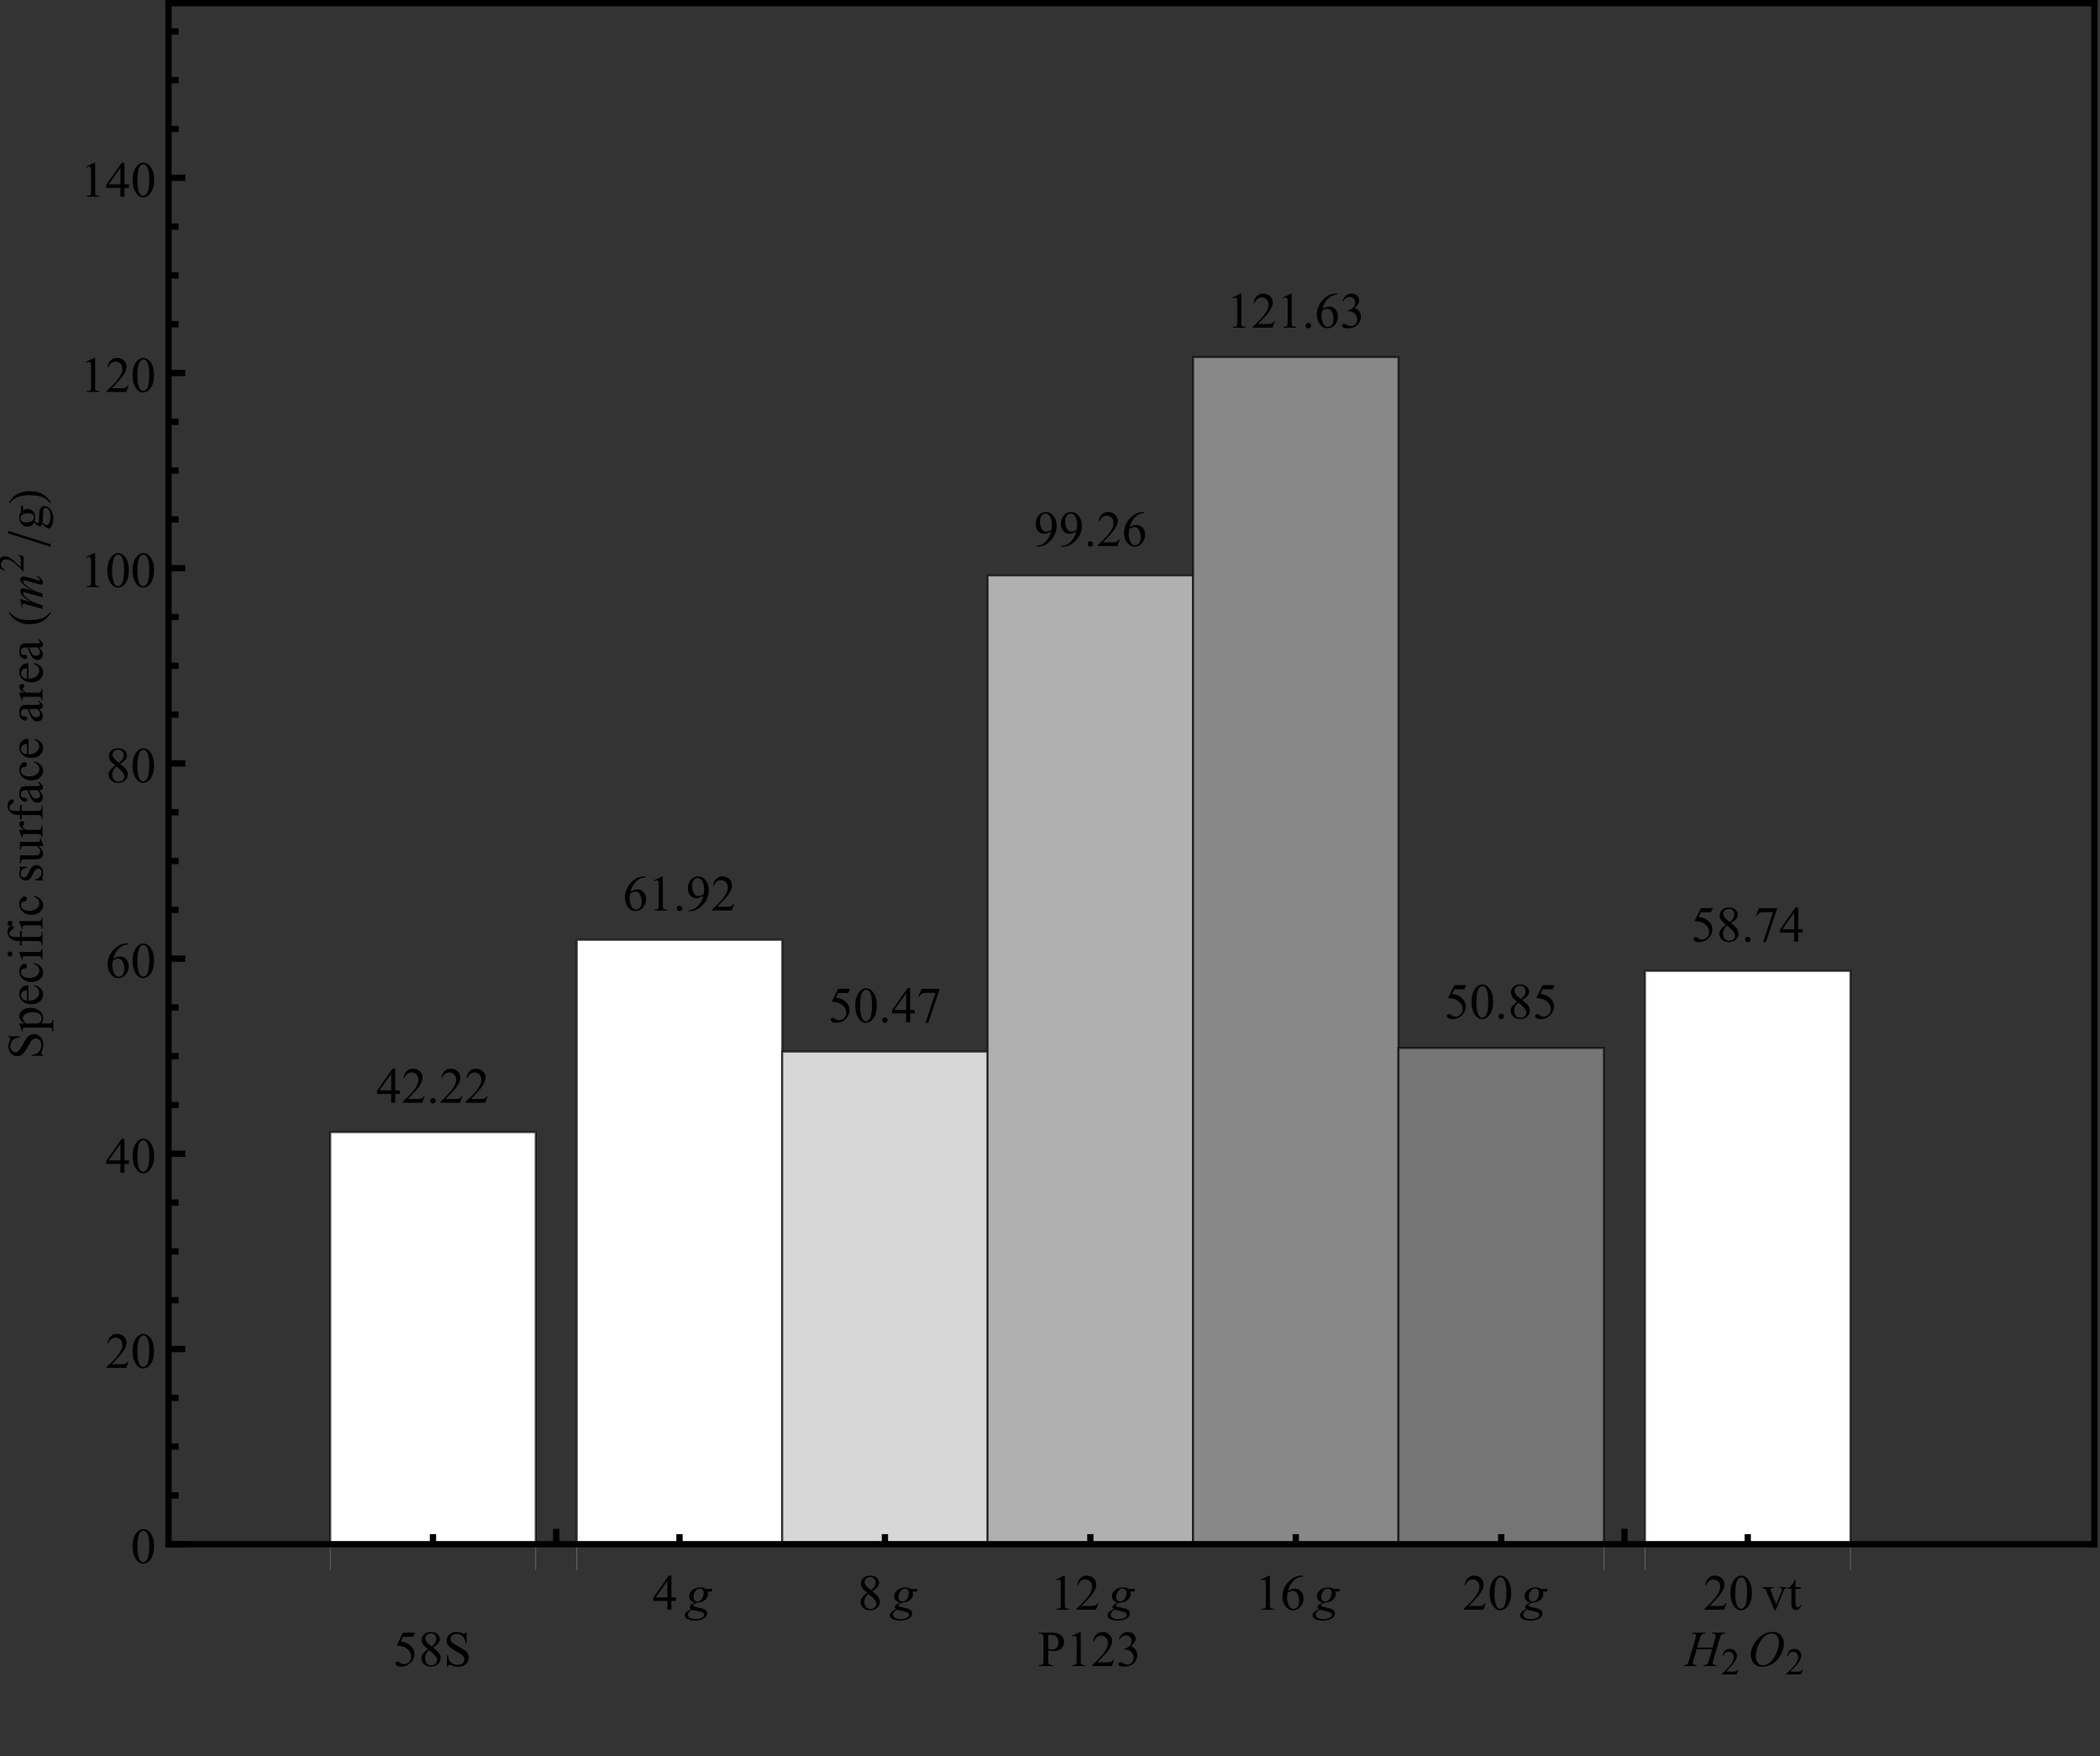 <?xml version="1.0" encoding="UTF-8"?>
<svg xmlns="http://www.w3.org/2000/svg" xmlns:xlink="http://www.w3.org/1999/xlink" width="500pt" height="418pt" viewBox="0 0 500 418" version="1.1">
<rect x="0" y="0" width="500" height="418" fill="#333333" stroke="none"/>
<defs>
<g>
<symbol overflow="visible" id="glyph0-0">
<path style="stroke:none;" d="M 1.664 0 L 1.664 -7.5 L 7.664 -7.5 L 7.664 0 Z M 1.852 -0.188 L 7.477 -0.188 L 7.477 -7.312 L 1.852 -7.312 Z M 1.852 -0.188 "/>
</symbol>
<symbol overflow="visible" id="glyph0-1">
<path style="stroke:none;" d="M 5.586 -2.93 L 5.586 -2.098 L 4.516 -2.098 L 4.516 0 L 3.551 0 L 3.551 -2.098 L 0.188 -2.098 L 0.188 -2.848 L 3.875 -8.109 L 4.516 -8.109 L 4.516 -2.93 Z M 3.551 -2.93 L 3.551 -6.875 L 0.762 -2.93 Z M 3.551 -2.93 "/>
</symbol>
<symbol overflow="visible" id="glyph0-2">
<path style="stroke:none;" d="M 5.5 -1.531 L 4.945 0 L 0.258 0 L 0.258 -0.219 C 1.637 -1.469 2.605 -2.496 3.172 -3.297 C 3.73 -4.09 4.012 -4.82 4.016 -5.484 C 4.012 -5.988 3.859 -6.402 3.551 -6.727 C 3.238 -7.047 2.867 -7.207 2.445 -7.211 C 2.051 -7.207 1.699 -7.094 1.391 -6.867 C 1.078 -6.641 0.852 -6.305 0.703 -5.867 L 0.484 -5.867 C 0.582 -6.586 0.832 -7.141 1.238 -7.527 C 1.637 -7.914 2.145 -8.109 2.754 -8.109 C 3.395 -8.109 3.93 -7.902 4.367 -7.488 C 4.797 -7.074 5.016 -6.586 5.016 -6.023 C 5.016 -5.621 4.922 -5.219 4.734 -4.816 C 4.445 -4.184 3.977 -3.512 3.328 -2.805 C 2.352 -1.738 1.742 -1.098 1.508 -0.883 L 3.578 -0.883 C 3.996 -0.879 4.293 -0.895 4.465 -0.93 C 4.637 -0.957 4.789 -1.02 4.926 -1.121 C 5.062 -1.215 5.184 -1.352 5.285 -1.531 Z M 5.5 -1.531 "/>
</symbol>
<symbol overflow="visible" id="glyph0-3">
<path style="stroke:none;" d="M 1.5 -1.137 C 1.68 -1.137 1.832 -1.07 1.961 -0.945 C 2.082 -0.816 2.145 -0.664 2.148 -0.484 C 2.145 -0.305 2.082 -0.152 1.957 -0.027 C 1.832 0.102 1.68 0.164 1.5 0.164 C 1.32 0.164 1.164 0.102 1.039 -0.027 C 0.91 -0.152 0.848 -0.305 0.852 -0.484 C 0.848 -0.668 0.91 -0.824 1.039 -0.949 C 1.164 -1.074 1.32 -1.137 1.5 -1.137 Z M 1.5 -1.137 "/>
</symbol>
<symbol overflow="visible" id="glyph0-4">
<path style="stroke:none;" d="M 5.379 -8.109 L 5.379 -7.891 C 4.863 -7.84 4.441 -7.738 4.113 -7.582 C 3.785 -7.426 3.461 -7.191 3.148 -6.879 C 2.828 -6.562 2.566 -6.207 2.359 -5.82 C 2.148 -5.43 1.973 -4.969 1.836 -4.438 C 2.395 -4.82 2.961 -5.016 3.527 -5.016 C 4.07 -5.016 4.539 -4.797 4.941 -4.359 C 5.336 -3.922 5.535 -3.359 5.539 -2.672 C 5.535 -2.008 5.336 -1.402 4.934 -0.855 C 4.449 -0.191 3.809 0.141 3.012 0.141 C 2.465 0.141 2.004 -0.039 1.629 -0.398 C 0.887 -1.094 0.516 -2 0.516 -3.117 C 0.516 -3.828 0.656 -4.504 0.941 -5.145 C 1.227 -5.785 1.633 -6.352 2.164 -6.848 C 2.691 -7.344 3.199 -7.68 3.688 -7.852 C 4.168 -8.023 4.621 -8.109 5.039 -8.109 Z M 1.734 -4.008 C 1.664 -3.48 1.629 -3.055 1.629 -2.73 C 1.629 -2.355 1.695 -1.945 1.836 -1.508 C 1.973 -1.066 2.18 -0.719 2.453 -0.461 C 2.652 -0.277 2.895 -0.188 3.18 -0.188 C 3.52 -0.188 3.824 -0.348 4.09 -0.668 C 4.355 -0.988 4.488 -1.445 4.492 -2.039 C 4.488 -2.703 4.355 -3.281 4.094 -3.773 C 3.824 -4.262 3.449 -4.504 2.965 -4.508 C 2.816 -4.504 2.656 -4.473 2.488 -4.414 C 2.316 -4.348 2.066 -4.215 1.734 -4.008 Z M 1.734 -4.008 "/>
</symbol>
<symbol overflow="visible" id="glyph0-5">
<path style="stroke:none;" d="M 1.406 -7.164 L 3.34 -8.109 L 3.531 -8.109 L 3.531 -1.398 C 3.527 -0.953 3.547 -0.676 3.586 -0.57 C 3.625 -0.457 3.703 -0.375 3.82 -0.316 C 3.938 -0.254 4.176 -0.219 4.535 -0.219 L 4.535 0 L 1.547 0 L 1.547 -0.219 C 1.922 -0.219 2.164 -0.25 2.273 -0.312 C 2.383 -0.367 2.457 -0.445 2.5 -0.543 C 2.543 -0.637 2.566 -0.922 2.566 -1.398 L 2.566 -5.688 C 2.566 -6.262 2.547 -6.633 2.508 -6.805 C 2.48 -6.926 2.43 -7.02 2.359 -7.078 C 2.285 -7.133 2.199 -7.16 2.098 -7.164 C 1.953 -7.16 1.75 -7.102 1.492 -6.984 Z M 1.406 -7.164 "/>
</symbol>
<symbol overflow="visible" id="glyph0-6">
<path style="stroke:none;" d="M 0.633 0.164 L 0.633 -0.055 C 1.141 -0.055 1.613 -0.172 2.051 -0.406 C 2.488 -0.633 2.91 -1.035 3.316 -1.605 C 3.723 -2.176 4.008 -2.801 4.172 -3.484 C 3.555 -3.09 3 -2.895 2.508 -2.895 C 1.949 -2.895 1.469 -3.109 1.074 -3.539 C 0.672 -3.969 0.473 -4.543 0.477 -5.262 C 0.473 -5.957 0.672 -6.574 1.07 -7.117 C 1.551 -7.777 2.18 -8.109 2.953 -8.109 C 3.602 -8.109 4.16 -7.84 4.629 -7.301 C 5.199 -6.629 5.484 -5.805 5.484 -4.828 C 5.484 -3.945 5.266 -3.121 4.832 -2.355 C 4.398 -1.59 3.797 -0.957 3.023 -0.457 C 2.391 -0.043 1.703 0.164 0.969 0.164 Z M 4.266 -3.922 C 4.336 -4.422 4.371 -4.828 4.371 -5.141 C 4.371 -5.516 4.305 -5.926 4.176 -6.363 C 4.047 -6.801 3.863 -7.137 3.629 -7.375 C 3.387 -7.605 3.121 -7.723 2.824 -7.727 C 2.477 -7.723 2.172 -7.566 1.91 -7.258 C 1.645 -6.941 1.512 -6.477 1.516 -5.867 C 1.512 -5.039 1.688 -4.395 2.039 -3.93 C 2.293 -3.594 2.605 -3.426 2.977 -3.43 C 3.156 -3.426 3.367 -3.469 3.613 -3.559 C 3.859 -3.641 4.078 -3.762 4.266 -3.922 Z M 4.266 -3.922 "/>
</symbol>
<symbol overflow="visible" id="glyph0-7">
<path style="stroke:none;" d="M 5.211 -7.945 L 4.75 -6.949 L 2.359 -6.949 L 1.84 -5.883 C 2.871 -5.73 3.691 -5.344 4.301 -4.727 C 4.816 -4.191 5.074 -3.566 5.078 -2.852 C 5.074 -2.434 4.988 -2.047 4.824 -1.691 C 4.652 -1.336 4.441 -1.035 4.184 -0.785 C 3.926 -0.535 3.637 -0.332 3.32 -0.18 C 2.871 0.035 2.41 0.141 1.938 0.141 C 1.461 0.141 1.113 0.062 0.898 -0.102 C 0.68 -0.258 0.574 -0.438 0.574 -0.641 C 0.574 -0.746 0.617 -0.844 0.707 -0.93 C 0.797 -1.012 0.91 -1.055 1.047 -1.055 C 1.148 -1.055 1.238 -1.039 1.316 -1.008 C 1.391 -0.977 1.52 -0.895 1.703 -0.766 C 1.996 -0.559 2.293 -0.457 2.594 -0.461 C 3.051 -0.457 3.453 -0.629 3.801 -0.98 C 4.145 -1.324 4.316 -1.746 4.32 -2.242 C 4.316 -2.723 4.164 -3.172 3.855 -3.586 C 3.543 -4 3.117 -4.32 2.578 -4.555 C 2.148 -4.727 1.566 -4.828 0.836 -4.859 L 2.359 -7.945 Z M 5.211 -7.945 "/>
</symbol>
<symbol overflow="visible" id="glyph0-8">
<path style="stroke:none;" d="M 0.434 -3.926 C 0.434 -4.832 0.57 -5.609 0.844 -6.266 C 1.117 -6.918 1.48 -7.406 1.934 -7.727 C 2.285 -7.98 2.648 -8.109 3.023 -8.109 C 3.633 -8.109 4.18 -7.797 4.664 -7.18 C 5.266 -6.406 5.566 -5.363 5.57 -4.047 C 5.566 -3.121 5.434 -2.34 5.172 -1.699 C 4.902 -1.055 4.562 -0.586 4.156 -0.297 C 3.742 -0.004 3.348 0.141 2.965 0.141 C 2.207 0.141 1.574 -0.305 1.07 -1.203 C 0.645 -1.953 0.434 -2.863 0.434 -3.926 Z M 1.582 -3.781 C 1.582 -2.684 1.715 -1.793 1.984 -1.102 C 2.207 -0.516 2.539 -0.223 2.984 -0.227 C 3.188 -0.223 3.406 -0.316 3.637 -0.512 C 3.859 -0.699 4.031 -1.02 4.156 -1.465 C 4.328 -2.137 4.418 -3.082 4.422 -4.305 C 4.418 -5.207 4.324 -5.965 4.141 -6.574 C 3.996 -7.023 3.816 -7.34 3.598 -7.531 C 3.438 -7.656 3.242 -7.723 3.016 -7.723 C 2.746 -7.723 2.512 -7.602 2.309 -7.367 C 2.027 -7.039 1.836 -6.531 1.734 -5.836 C 1.633 -5.141 1.582 -4.453 1.582 -3.781 Z M 1.582 -3.781 "/>
</symbol>
<symbol overflow="visible" id="glyph0-9">
<path style="stroke:none;" d="M 1.207 -7.945 L 5.469 -7.945 L 5.469 -7.723 L 2.82 0.164 L 2.164 0.164 L 4.535 -6.992 L 2.352 -6.992 C 1.906 -6.988 1.594 -6.938 1.406 -6.832 C 1.078 -6.652 0.812 -6.375 0.617 -6 L 0.445 -6.062 Z M 1.207 -7.945 "/>
</symbol>
<symbol overflow="visible" id="glyph0-10">
<path style="stroke:none;" d="M 0.609 -6.434 C 0.836 -6.965 1.121 -7.375 1.465 -7.672 C 1.809 -7.961 2.238 -8.109 2.758 -8.109 C 3.395 -8.109 3.883 -7.902 4.227 -7.488 C 4.477 -7.176 4.605 -6.844 4.609 -6.5 C 4.605 -5.918 4.242 -5.32 3.523 -4.703 C 4.008 -4.512 4.379 -4.238 4.629 -3.883 C 4.879 -3.527 5.004 -3.109 5.004 -2.633 C 5.004 -1.941 4.785 -1.348 4.348 -0.844 C 3.777 -0.188 2.949 0.141 1.867 0.141 C 1.332 0.141 0.969 0.074 0.773 -0.059 C 0.578 -0.191 0.48 -0.332 0.484 -0.484 C 0.48 -0.598 0.527 -0.699 0.621 -0.785 C 0.715 -0.871 0.824 -0.914 0.953 -0.914 C 1.051 -0.914 1.152 -0.898 1.254 -0.867 C 1.316 -0.844 1.465 -0.77 1.703 -0.652 C 1.934 -0.527 2.098 -0.457 2.191 -0.434 C 2.332 -0.387 2.484 -0.363 2.656 -0.367 C 3.047 -0.363 3.395 -0.52 3.691 -0.832 C 3.988 -1.141 4.137 -1.504 4.137 -1.93 C 4.137 -2.234 4.066 -2.535 3.93 -2.828 C 3.828 -3.043 3.719 -3.211 3.598 -3.328 C 3.426 -3.484 3.195 -3.625 2.906 -3.754 C 2.613 -3.879 2.312 -3.941 2.008 -3.945 L 1.82 -3.945 L 1.82 -4.117 C 2.129 -4.156 2.438 -4.27 2.75 -4.453 C 3.059 -4.633 3.285 -4.852 3.43 -5.113 C 3.566 -5.367 3.637 -5.652 3.641 -5.965 C 3.637 -6.367 3.512 -6.691 3.262 -6.941 C 3.008 -7.188 2.695 -7.312 2.32 -7.312 C 1.715 -7.312 1.207 -6.988 0.805 -6.34 Z M 0.609 -6.434 "/>
</symbol>
<symbol overflow="visible" id="glyph0-11">
<path style="stroke:none;" d="M 2.305 -4 C 1.672 -4.512 1.266 -4.926 1.086 -5.242 C 0.898 -5.551 0.809 -5.875 0.812 -6.219 C 0.809 -6.73 1.008 -7.176 1.41 -7.551 C 1.805 -7.922 2.336 -8.109 3 -8.109 C 3.641 -8.109 4.156 -7.934 4.547 -7.586 C 4.938 -7.238 5.133 -6.844 5.133 -6.398 C 5.133 -6.102 5.027 -5.797 4.816 -5.488 C 4.605 -5.18 4.164 -4.816 3.5 -4.398 C 4.184 -3.863 4.641 -3.445 4.863 -3.148 C 5.16 -2.742 5.309 -2.324 5.309 -1.887 C 5.309 -1.324 5.094 -0.844 4.668 -0.453 C 4.242 -0.055 3.684 0.141 2.992 0.141 C 2.238 0.141 1.652 -0.094 1.23 -0.57 C 0.895 -0.945 0.727 -1.359 0.727 -1.812 C 0.727 -2.156 0.844 -2.504 1.082 -2.855 C 1.316 -3.199 1.723 -3.582 2.305 -4 Z M 3.223 -4.629 C 3.691 -5.051 3.988 -5.383 4.113 -5.625 C 4.238 -5.867 4.301 -6.145 4.301 -6.457 C 4.301 -6.863 4.184 -7.184 3.953 -7.418 C 3.723 -7.652 3.41 -7.77 3.012 -7.77 C 2.613 -7.77 2.289 -7.652 2.039 -7.422 C 1.789 -7.191 1.664 -6.922 1.664 -6.617 C 1.664 -6.41 1.715 -6.207 1.82 -6.008 C 1.922 -5.801 2.07 -5.609 2.262 -5.426 Z M 2.578 -3.781 C 2.254 -3.5 2.012 -3.203 1.859 -2.883 C 1.699 -2.562 1.621 -2.215 1.625 -1.84 C 1.621 -1.336 1.758 -0.93 2.035 -0.629 C 2.309 -0.324 2.66 -0.176 3.086 -0.176 C 3.504 -0.176 3.844 -0.293 4.102 -0.531 C 4.355 -0.77 4.48 -1.059 4.484 -1.398 C 4.48 -1.676 4.406 -1.93 4.258 -2.156 C 3.98 -2.57 3.422 -3.109 2.578 -3.781 Z M 2.578 -3.781 "/>
</symbol>
<symbol overflow="visible" id="glyph0-12">
<path style="stroke:none;" d="M 0.102 -5.367 L 2.625 -5.367 L 2.625 -5.148 L 2.461 -5.148 C 2.309 -5.145 2.191 -5.109 2.113 -5.039 C 2.031 -4.965 1.992 -4.863 1.992 -4.742 C 1.992 -4.602 2.031 -4.441 2.117 -4.254 L 3.363 -1.289 L 4.617 -4.367 C 4.703 -4.582 4.746 -4.75 4.75 -4.863 C 4.746 -4.918 4.73 -4.961 4.703 -5 C 4.66 -5.055 4.605 -5.094 4.539 -5.117 C 4.473 -5.133 4.34 -5.145 4.137 -5.148 L 4.137 -5.367 L 5.891 -5.367 L 5.891 -5.148 C 5.684 -5.129 5.543 -5.09 5.469 -5.027 C 5.328 -4.91 5.207 -4.715 5.098 -4.441 L 3.195 0.164 L 2.953 0.164 L 1.039 -4.367 C 0.945 -4.57 0.863 -4.723 0.789 -4.816 C 0.707 -4.91 0.609 -4.988 0.492 -5.051 C 0.422 -5.082 0.289 -5.113 0.102 -5.148 Z M 0.102 -5.367 "/>
</symbol>
<symbol overflow="visible" id="glyph0-13">
<path style="stroke:none;" d="M 1.934 -7.133 L 1.934 -5.367 L 3.188 -5.367 L 3.188 -4.957 L 1.934 -4.957 L 1.934 -1.477 C 1.934 -1.125 1.98 -0.891 2.082 -0.773 C 2.18 -0.652 2.309 -0.59 2.469 -0.594 C 2.594 -0.59 2.719 -0.629 2.84 -0.711 C 2.961 -0.789 3.055 -0.91 3.125 -1.066 L 3.352 -1.066 C 3.215 -0.684 3.02 -0.395 2.773 -0.203 C 2.52 -0.012 2.262 0.082 2 0.086 C 1.812 0.082 1.637 0.035 1.469 -0.062 C 1.293 -0.16 1.168 -0.301 1.09 -0.488 C 1.008 -0.668 0.965 -0.957 0.969 -1.348 L 0.969 -4.957 L 0.117 -4.957 L 0.117 -5.148 C 0.328 -5.234 0.547 -5.379 0.773 -5.586 C 1 -5.789 1.199 -6.035 1.375 -6.316 C 1.465 -6.465 1.59 -6.734 1.75 -7.133 Z M 1.934 -7.133 "/>
</symbol>
<symbol overflow="visible" id="glyph0-14">
<path style="stroke:none;" d="M 5.5 -8.125 L 5.5 -5.379 L 5.285 -5.379 C 5.215 -5.906 5.086 -6.324 4.906 -6.641 C 4.719 -6.949 4.461 -7.199 4.129 -7.383 C 3.789 -7.562 3.441 -7.652 3.086 -7.656 C 2.676 -7.652 2.34 -7.527 2.078 -7.285 C 1.809 -7.035 1.676 -6.754 1.68 -6.438 C 1.676 -6.195 1.762 -5.977 1.934 -5.777 C 2.176 -5.48 2.75 -5.09 3.664 -4.605 C 4.398 -4.207 4.906 -3.898 5.18 -3.688 C 5.453 -3.469 5.66 -3.219 5.809 -2.934 C 5.953 -2.641 6.027 -2.34 6.031 -2.027 C 6.027 -1.426 5.793 -0.906 5.328 -0.473 C 4.859 -0.039 4.262 0.176 3.527 0.18 C 3.293 0.176 3.074 0.16 2.875 0.129 C 2.754 0.109 2.504 0.039 2.125 -0.082 C 1.742 -0.207 1.5 -0.27 1.398 -0.27 C 1.301 -0.27 1.223 -0.238 1.168 -0.18 C 1.109 -0.121 1.07 -0.004 1.043 0.18 L 0.828 0.18 L 0.828 -2.543 L 1.043 -2.543 C 1.145 -1.973 1.281 -1.543 1.453 -1.262 C 1.625 -0.973 1.887 -0.738 2.242 -0.555 C 2.594 -0.363 2.98 -0.27 3.406 -0.273 C 3.891 -0.27 4.277 -0.398 4.559 -0.66 C 4.84 -0.914 4.98 -1.219 4.984 -1.578 C 4.98 -1.766 4.926 -1.965 4.824 -2.168 C 4.715 -2.367 4.551 -2.551 4.324 -2.727 C 4.168 -2.836 3.75 -3.086 3.074 -3.469 C 2.391 -3.852 1.906 -4.156 1.625 -4.383 C 1.336 -4.609 1.121 -4.859 0.973 -5.133 C 0.824 -5.406 0.75 -5.707 0.75 -6.035 C 0.75 -6.605 0.969 -7.094 1.406 -7.508 C 1.844 -7.914 2.398 -8.121 3.078 -8.125 C 3.496 -8.121 3.945 -8.02 4.418 -7.816 C 4.637 -7.719 4.789 -7.668 4.883 -7.672 C 4.977 -7.668 5.059 -7.699 5.129 -7.762 C 5.191 -7.82 5.246 -7.941 5.285 -8.125 Z M 5.5 -8.125 "/>
</symbol>
<symbol overflow="visible" id="glyph0-15">
<path style="stroke:none;" d="M 2.461 -3.719 L 2.461 -1.406 C 2.461 -0.906 2.516 -0.594 2.625 -0.477 C 2.773 -0.301 2.996 -0.215 3.297 -0.219 L 3.602 -0.219 L 3.602 0 L 0.199 0 L 0.199 -0.219 L 0.5 -0.219 C 0.828 -0.215 1.07 -0.324 1.219 -0.547 C 1.297 -0.664 1.336 -0.953 1.336 -1.406 L 1.336 -6.539 C 1.336 -7.039 1.281 -7.348 1.18 -7.469 C 1.023 -7.637 0.797 -7.723 0.5 -7.727 L 0.199 -7.727 L 0.199 -7.945 L 3.109 -7.945 C 3.82 -7.945 4.383 -7.871 4.793 -7.727 C 5.199 -7.578 5.543 -7.332 5.828 -6.984 C 6.105 -6.633 6.246 -6.219 6.25 -5.75 C 6.246 -5.094 6.031 -4.566 5.609 -4.164 C 5.18 -3.754 4.578 -3.551 3.797 -3.555 C 3.602 -3.551 3.395 -3.566 3.176 -3.598 C 2.953 -3.625 2.715 -3.664 2.461 -3.719 Z M 2.461 -4.055 C 2.668 -4.016 2.852 -3.984 3.012 -3.965 C 3.168 -3.945 3.305 -3.938 3.422 -3.938 C 3.828 -3.938 4.176 -4.094 4.473 -4.41 C 4.762 -4.723 4.91 -5.129 4.914 -5.633 C 4.91 -5.973 4.84 -6.293 4.703 -6.59 C 4.559 -6.883 4.359 -7.102 4.105 -7.25 C 3.844 -7.391 3.551 -7.465 3.227 -7.469 C 3.027 -7.465 2.773 -7.43 2.461 -7.359 Z M 2.461 -4.055 "/>
</symbol>
<symbol overflow="visible" id="glyph1-0">
<path style="stroke:none;" d="M 1.664 0 L 1.664 -7.5 L 7.664 -7.5 L 7.664 0 Z M 1.852 -0.188 L 7.477 -0.188 L 7.477 -7.312 L 1.852 -7.312 Z M 1.852 -0.188 "/>
</symbol>
<symbol overflow="visible" id="glyph1-1">
<path style="stroke:none;" d="M 6.25 -4.938 L 6.082 -4.328 L 5.102 -4.328 C 5.176 -4.117 5.215 -3.922 5.215 -3.738 C 5.215 -3.223 4.996 -2.762 4.559 -2.359 C 4.117 -1.957 3.512 -1.734 2.742 -1.695 C 2.328 -1.566 2.016 -1.418 1.812 -1.25 C 1.73 -1.184 1.691 -1.121 1.695 -1.055 C 1.691 -0.977 1.727 -0.902 1.801 -0.84 C 1.867 -0.77 2.047 -0.707 2.332 -0.645 L 3.469 -0.383 C 4.098 -0.227 4.512 -0.055 4.719 0.148 C 4.914 0.352 5.016 0.59 5.016 0.859 C 5.016 1.18 4.895 1.473 4.66 1.742 C 4.418 2.004 4.074 2.211 3.621 2.363 C 3.168 2.512 2.664 2.59 2.117 2.59 C 1.629 2.59 1.188 2.531 0.793 2.414 C 0.391 2.297 0.109 2.141 -0.062 1.949 C -0.23 1.75 -0.316 1.551 -0.32 1.348 C -0.316 1.176 -0.262 1 -0.152 0.82 C -0.043 0.641 0.094 0.492 0.266 0.375 C 0.367 0.301 0.668 0.125 1.16 -0.152 C 0.98 -0.293 0.891 -0.445 0.891 -0.617 C 0.891 -0.77 0.969 -0.938 1.129 -1.113 C 1.285 -1.285 1.621 -1.477 2.133 -1.695 C 1.703 -1.773 1.359 -1.953 1.109 -2.23 C 0.855 -2.508 0.73 -2.816 0.734 -3.156 C 0.73 -3.711 0.973 -4.207 1.461 -4.648 C 1.945 -5.082 2.594 -5.301 3.406 -5.305 C 3.695 -5.301 3.938 -5.273 4.125 -5.215 C 4.312 -5.152 4.492 -5.059 4.672 -4.938 Z M 4.219 -4.02 C 4.219 -4.332 4.129 -4.578 3.957 -4.758 C 3.777 -4.938 3.551 -5.027 3.273 -5.027 C 2.832 -5.027 2.469 -4.805 2.18 -4.359 C 1.891 -3.914 1.746 -3.453 1.75 -2.977 C 1.746 -2.672 1.84 -2.426 2.027 -2.238 C 2.211 -2.047 2.434 -1.949 2.695 -1.953 C 2.902 -1.949 3.102 -2.008 3.297 -2.121 C 3.488 -2.23 3.652 -2.387 3.785 -2.59 C 3.918 -2.789 4.023 -3.043 4.102 -3.352 C 4.18 -3.656 4.219 -3.879 4.219 -4.02 Z M 1.414 0 C 1.094 0.145 0.855 0.328 0.695 0.559 C 0.531 0.781 0.449 1.004 0.453 1.227 C 0.449 1.477 0.566 1.691 0.805 1.863 C 1.133 2.105 1.625 2.227 2.281 2.227 C 2.836 2.227 3.312 2.129 3.711 1.941 C 4.102 1.746 4.301 1.504 4.305 1.207 C 4.301 1.051 4.227 0.906 4.086 0.773 C 3.938 0.637 3.656 0.523 3.234 0.438 C 3.004 0.387 2.395 0.242 1.414 0 Z M 1.414 0 "/>
</symbol>
<symbol overflow="visible" id="glyph1-2">
<path style="stroke:none;" d="M 2.961 -4.398 L 6.625 -4.398 L 7.207 -6.363 C 7.316 -6.746 7.371 -7.043 7.371 -7.254 C 7.371 -7.355 7.344 -7.441 7.297 -7.516 C 7.246 -7.586 7.172 -7.641 7.074 -7.676 C 6.969 -7.707 6.77 -7.723 6.477 -7.727 L 6.531 -7.945 L 9.734 -7.945 L 9.664 -7.727 C 9.391 -7.73 9.191 -7.703 9.059 -7.648 C 8.871 -7.562 8.73 -7.457 8.641 -7.328 C 8.512 -7.145 8.383 -6.824 8.25 -6.363 L 6.852 -1.562 C 6.727 -1.164 6.668 -0.879 6.672 -0.711 C 6.668 -0.555 6.719 -0.441 6.828 -0.371 C 6.93 -0.293 7.18 -0.242 7.57 -0.219 L 7.508 0 L 4.414 0 L 4.492 -0.219 C 4.797 -0.219 5 -0.246 5.102 -0.297 C 5.254 -0.367 5.367 -0.457 5.445 -0.57 C 5.539 -0.719 5.664 -1.051 5.82 -1.562 L 6.531 -3.996 L 2.848 -3.996 L 2.125 -1.562 C 2.012 -1.168 1.957 -0.883 1.957 -0.711 C 1.957 -0.555 2.008 -0.441 2.109 -0.371 C 2.211 -0.293 2.457 -0.242 2.848 -0.219 L 2.801 0 L -0.316 0 L -0.242 -0.219 C 0.07 -0.219 0.273 -0.246 0.375 -0.297 C 0.531 -0.367 0.645 -0.457 0.719 -0.57 C 0.82 -0.727 0.945 -1.059 1.094 -1.562 L 2.5 -6.363 C 2.613 -6.754 2.672 -7.051 2.672 -7.254 C 2.672 -7.355 2.645 -7.441 2.598 -7.516 C 2.543 -7.586 2.469 -7.641 2.367 -7.676 C 2.266 -7.707 2.062 -7.723 1.766 -7.727 L 1.836 -7.945 L 4.969 -7.945 L 4.906 -7.727 C 4.641 -7.73 4.449 -7.703 4.324 -7.648 C 4.137 -7.566 4 -7.465 3.922 -7.336 C 3.797 -7.164 3.668 -6.84 3.531 -6.363 Z M 2.961 -4.398 "/>
</symbol>
<symbol overflow="visible" id="glyph1-3">
<path style="stroke:none;" d="M 5.914 -8.125 C 6.438 -8.121 6.906 -8.008 7.312 -7.781 C 7.719 -7.555 8.035 -7.215 8.266 -6.77 C 8.496 -6.32 8.613 -5.859 8.613 -5.379 C 8.613 -4.527 8.363 -3.633 7.871 -2.699 C 7.375 -1.762 6.73 -1.047 5.938 -0.559 C 5.137 -0.066 4.312 0.176 3.461 0.18 C 2.848 0.176 2.336 0.043 1.922 -0.227 C 1.508 -0.496 1.203 -0.855 1.008 -1.301 C 0.812 -1.746 0.715 -2.176 0.715 -2.594 C 0.715 -3.336 0.891 -4.07 1.25 -4.797 C 1.605 -5.52 2.035 -6.125 2.531 -6.613 C 3.023 -7.098 3.551 -7.473 4.117 -7.734 C 4.676 -7.992 5.273 -8.121 5.914 -8.125 Z M 5.711 -7.75 C 5.316 -7.746 4.934 -7.648 4.566 -7.461 C 4.191 -7.266 3.824 -6.949 3.457 -6.512 C 3.09 -6.066 2.758 -5.492 2.469 -4.789 C 2.105 -3.91 1.926 -3.086 1.93 -2.309 C 1.926 -1.754 2.07 -1.262 2.355 -0.836 C 2.637 -0.406 3.074 -0.191 3.668 -0.195 C 4.023 -0.191 4.371 -0.281 4.715 -0.457 C 5.055 -0.629 5.41 -0.93 5.781 -1.359 C 6.246 -1.895 6.637 -2.574 6.953 -3.406 C 7.27 -4.234 7.43 -5.012 7.43 -5.73 C 7.43 -6.262 7.285 -6.73 7 -7.137 C 6.715 -7.543 6.285 -7.746 5.711 -7.75 Z M 5.711 -7.75 "/>
</symbol>
<symbol overflow="visible" id="glyph2-0">
<path style="stroke:none;" d="M 1.25 0 L 1.25 -5.625 L 5.75 -5.625 L 5.75 0 Z M 1.391 -0.141 L 5.609 -0.141 L 5.609 -5.484 L 1.391 -5.484 Z M 1.391 -0.141 "/>
</symbol>
<symbol overflow="visible" id="glyph2-1">
<path style="stroke:none;" d="M 4.125 -1.148 L 3.711 0 L 0.195 0 L 0.195 -0.164 C 1.227 -1.105 1.957 -1.875 2.379 -2.473 C 2.801 -3.07 3.012 -3.617 3.012 -4.113 C 3.012 -4.488 2.895 -4.797 2.664 -5.043 C 2.43 -5.285 2.152 -5.406 1.832 -5.41 C 1.539 -5.406 1.277 -5.32 1.043 -5.152 C 0.809 -4.977 0.637 -4.727 0.527 -4.398 L 0.363 -4.398 C 0.438 -4.938 0.625 -5.352 0.93 -5.645 C 1.23 -5.934 1.609 -6.082 2.066 -6.082 C 2.547 -6.082 2.949 -5.926 3.273 -5.613 C 3.598 -5.301 3.762 -4.934 3.762 -4.516 C 3.762 -4.215 3.691 -3.914 3.551 -3.613 C 3.332 -3.133 2.98 -2.629 2.496 -2.105 C 1.766 -1.305 1.309 -0.824 1.129 -0.664 L 2.684 -0.664 C 3 -0.66 3.223 -0.672 3.352 -0.699 C 3.477 -0.719 3.59 -0.766 3.695 -0.84 C 3.797 -0.91 3.887 -1.016 3.965 -1.148 Z M 4.125 -1.148 "/>
</symbol>
<symbol overflow="visible" id="glyph3-0">
<path style="stroke:none;" d="M 0 -1.664 L -7.5 -1.664 L -7.5 -7.664 L 0 -7.664 Z M -0.188 -1.852 L -0.188 -7.477 L -7.312 -7.477 L -7.312 -1.852 Z M -0.188 -1.852 "/>
</symbol>
<symbol overflow="visible" id="glyph3-1">
<path style="stroke:none;" d="M -8.125 -5.5 L -5.379 -5.5 L -5.379 -5.285 C -5.906 -5.215 -6.324 -5.086 -6.641 -4.906 C -6.949 -4.719 -7.199 -4.461 -7.383 -4.129 C -7.562 -3.789 -7.652 -3.441 -7.656 -3.086 C -7.652 -2.676 -7.527 -2.34 -7.285 -2.078 C -7.035 -1.809 -6.754 -1.676 -6.438 -1.68 C -6.195 -1.676 -5.977 -1.762 -5.777 -1.934 C -5.48 -2.176 -5.09 -2.75 -4.605 -3.664 C -4.207 -4.398 -3.898 -4.906 -3.688 -5.18 C -3.469 -5.453 -3.219 -5.66 -2.934 -5.809 C -2.641 -5.953 -2.34 -6.027 -2.027 -6.031 C -1.426 -6.027 -0.906 -5.793 -0.473 -5.328 C -0.039 -4.859 0.176 -4.262 0.18 -3.527 C 0.176 -3.293 0.16 -3.074 0.129 -2.875 C 0.109 -2.754 0.039 -2.504 -0.082 -2.125 C -0.207 -1.742 -0.27 -1.5 -0.27 -1.398 C -0.27 -1.301 -0.238 -1.223 -0.18 -1.168 C -0.121 -1.109 -0.004 -1.07 0.18 -1.043 L 0.18 -0.828 L -2.543 -0.828 L -2.543 -1.043 C -1.973 -1.145 -1.543 -1.281 -1.262 -1.453 C -0.973 -1.625 -0.738 -1.887 -0.555 -2.242 C -0.363 -2.594 -0.27 -2.98 -0.273 -3.406 C -0.27 -3.891 -0.398 -4.277 -0.66 -4.559 C -0.914 -4.84 -1.219 -4.98 -1.578 -4.984 C -1.766 -4.98 -1.965 -4.926 -2.168 -4.824 C -2.367 -4.715 -2.551 -4.551 -2.727 -4.324 C -2.836 -4.168 -3.086 -3.75 -3.469 -3.074 C -3.852 -2.391 -4.156 -1.906 -4.383 -1.625 C -4.609 -1.336 -4.859 -1.121 -5.133 -0.973 C -5.406 -0.824 -5.707 -0.75 -6.035 -0.75 C -6.605 -0.75 -7.094 -0.969 -7.508 -1.406 C -7.914 -1.844 -8.121 -2.398 -8.125 -3.078 C -8.121 -3.496 -8.02 -3.945 -7.816 -4.418 C -7.719 -4.637 -7.668 -4.789 -7.672 -4.883 C -7.668 -4.977 -7.699 -5.059 -7.762 -5.129 C -7.82 -5.191 -7.941 -5.246 -8.125 -5.285 Z M -8.125 -5.5 "/>
</symbol>
<symbol overflow="visible" id="glyph3-2">
<path style="stroke:none;" d="M -4.836 0.012 L -5.5 -1.641 L -5.5 -1.863 L -4.25 -1.863 C -4.719 -2.141 -5.051 -2.418 -5.238 -2.699 C -5.426 -2.977 -5.52 -3.27 -5.523 -3.578 C -5.52 -4.117 -5.309 -4.566 -4.891 -4.93 C -4.371 -5.367 -3.699 -5.59 -2.875 -5.59 C -1.949 -5.59 -1.184 -5.324 -0.578 -4.793 C -0.082 -4.355 0.164 -3.805 0.164 -3.141 C 0.164 -2.852 0.121 -2.602 0.039 -2.391 C -0.02 -2.234 -0.133 -2.059 -0.312 -1.863 L 1.324 -1.863 C 1.691 -1.863 1.922 -1.883 2.023 -1.93 C 2.117 -1.973 2.199 -2.051 2.262 -2.164 C 2.32 -2.273 2.348 -2.477 2.352 -2.773 L 2.566 -2.773 L 2.566 0.039 L 2.352 0.039 L 2.352 -0.105 C 2.352 -0.32 2.312 -0.504 2.227 -0.656 C 2.184 -0.727 2.113 -0.781 2.02 -0.828 C 1.922 -0.867 1.68 -0.891 1.289 -0.891 L -3.785 -0.891 C -4.129 -0.891 -4.348 -0.875 -4.445 -0.844 C -4.535 -0.812 -4.605 -0.762 -4.656 -0.695 C -4.699 -0.625 -4.723 -0.531 -4.727 -0.414 C -4.723 -0.316 -4.695 -0.199 -4.648 -0.059 Z M -3.902 -1.863 L -1.898 -1.863 C -1.465 -1.863 -1.18 -1.879 -1.043 -1.914 C -0.816 -1.969 -0.617 -2.102 -0.445 -2.316 C -0.273 -2.527 -0.188 -2.797 -0.188 -3.125 C -0.188 -3.512 -0.34 -3.828 -0.645 -4.07 C -1.043 -4.387 -1.602 -4.547 -2.328 -4.547 C -3.141 -4.547 -3.773 -4.367 -4.219 -4.008 C -4.523 -3.758 -4.676 -3.461 -4.676 -3.117 C -4.676 -2.93 -4.629 -2.742 -4.535 -2.562 C -4.465 -2.418 -4.254 -2.188 -3.902 -1.863 Z M -3.902 -1.863 "/>
</symbol>
<symbol overflow="visible" id="glyph3-3">
<path style="stroke:none;" d="M -3.344 -1.277 C -2.543 -1.273 -1.918 -1.465 -1.469 -1.859 C -1.012 -2.246 -0.785 -2.707 -0.789 -3.234 C -0.785 -3.586 -0.883 -3.891 -1.078 -4.148 C -1.273 -4.406 -1.605 -4.625 -2.074 -4.805 L -1.957 -4.984 C -1.422 -4.902 -0.934 -4.664 -0.496 -4.27 C -0.055 -3.875 0.164 -3.383 0.164 -2.789 C 0.164 -2.141 -0.086 -1.586 -0.59 -1.133 C -1.09 -0.672 -1.766 -0.445 -2.613 -0.445 C -3.531 -0.445 -4.246 -0.68 -4.762 -1.152 C -5.273 -1.621 -5.531 -2.211 -5.531 -2.922 C -5.531 -3.523 -5.332 -4.02 -4.938 -4.406 C -4.539 -4.789 -4.008 -4.98 -3.344 -4.984 Z M -3.688 -1.277 L -3.688 -3.762 C -4.027 -3.742 -4.27 -3.699 -4.414 -3.641 C -4.629 -3.539 -4.801 -3.395 -4.93 -3.203 C -5.051 -3.008 -5.113 -2.805 -5.117 -2.594 C -5.113 -2.27 -4.988 -1.98 -4.738 -1.727 C -4.484 -1.469 -4.133 -1.32 -3.688 -1.277 Z M -3.688 -1.277 "/>
</symbol>
<symbol overflow="visible" id="glyph3-4">
<path style="stroke:none;" d="M -2.039 -4.934 C -1.328 -4.789 -0.781 -4.504 -0.406 -4.086 C -0.023 -3.66 0.164 -3.195 0.164 -2.684 C 0.164 -2.074 -0.09 -1.543 -0.602 -1.09 C -1.113 -0.637 -1.805 -0.41 -2.68 -0.41 C -3.52 -0.41 -4.207 -0.66 -4.734 -1.16 C -5.258 -1.66 -5.52 -2.262 -5.523 -2.969 C -5.52 -3.496 -5.379 -3.93 -5.105 -4.27 C -4.824 -4.609 -4.535 -4.781 -4.234 -4.781 C -4.086 -4.781 -3.965 -4.73 -3.875 -4.637 C -3.781 -4.535 -3.738 -4.402 -3.738 -4.234 C -3.738 -4.004 -3.812 -3.832 -3.961 -3.715 C -4.043 -3.648 -4.199 -3.602 -4.43 -3.582 C -4.656 -3.559 -4.832 -3.48 -4.957 -3.344 C -5.074 -3.207 -5.133 -3.02 -5.133 -2.777 C -5.133 -2.387 -4.988 -2.07 -4.699 -1.836 C -4.316 -1.516 -3.809 -1.359 -3.18 -1.359 C -2.535 -1.359 -1.969 -1.516 -1.484 -1.832 C -0.992 -2.145 -0.75 -2.57 -0.75 -3.105 C -0.75 -3.488 -0.879 -3.832 -1.141 -4.137 C -1.32 -4.352 -1.648 -4.559 -2.121 -4.766 Z M -2.039 -4.934 "/>
</symbol>
<symbol overflow="visible" id="glyph3-5">
<path style="stroke:none;" d="M -8.332 -1.742 C -8.332 -1.898 -8.273 -2.039 -8.156 -2.156 C -8.039 -2.273 -7.898 -2.332 -7.742 -2.332 C -7.57 -2.332 -7.43 -2.273 -7.316 -2.156 C -7.195 -2.039 -7.137 -1.898 -7.141 -1.742 C -7.137 -1.57 -7.195 -1.43 -7.316 -1.316 C -7.43 -1.195 -7.57 -1.137 -7.742 -1.141 C -7.898 -1.137 -8.039 -1.195 -8.156 -1.312 C -8.273 -1.43 -8.332 -1.57 -8.332 -1.742 Z M -5.523 -2.227 L -1.211 -2.227 C -0.875 -2.227 -0.652 -2.25 -0.543 -2.301 C -0.43 -2.348 -0.348 -2.418 -0.293 -2.516 C -0.238 -2.609 -0.211 -2.785 -0.211 -3.039 L 0 -3.039 L 0 -0.434 L -0.211 -0.434 C -0.211 -0.695 -0.234 -0.871 -0.285 -0.961 C -0.336 -1.047 -0.422 -1.117 -0.539 -1.172 C -0.656 -1.227 -0.879 -1.254 -1.211 -1.254 L -3.281 -1.254 C -3.863 -1.254 -4.238 -1.234 -4.414 -1.203 C -4.535 -1.172 -4.621 -1.129 -4.672 -1.07 C -4.719 -1.012 -4.746 -0.934 -4.746 -0.832 C -4.746 -0.723 -4.715 -0.59 -4.656 -0.434 L -4.867 -0.352 L -5.523 -1.969 Z M -5.523 -2.227 "/>
</symbol>
<symbol overflow="visible" id="glyph3-6">
<path style="stroke:none;" d="M -4.945 -2.473 L -1.418 -2.473 C -0.918 -2.473 -0.602 -2.527 -0.469 -2.637 C -0.297 -2.777 -0.211 -2.969 -0.211 -3.219 L -0.211 -3.703 L 0 -3.703 L 0 -0.5 L -0.211 -0.5 L -0.211 -0.738 C -0.211 -0.895 -0.25 -1.035 -0.328 -1.164 C -0.406 -1.293 -0.512 -1.383 -0.645 -1.434 C -0.777 -1.48 -1.035 -1.504 -1.418 -1.508 L -4.945 -1.508 L -4.945 -0.461 L -5.367 -0.461 L -5.367 -1.508 L -5.719 -1.508 C -6.254 -1.504 -6.707 -1.59 -7.078 -1.766 C -7.445 -1.934 -7.742 -2.195 -7.977 -2.551 C -8.203 -2.902 -8.32 -3.301 -8.32 -3.742 C -8.32 -4.152 -8.188 -4.531 -7.922 -4.875 C -7.742 -5.102 -7.543 -5.215 -7.328 -5.215 C -7.211 -5.215 -7.102 -5.164 -7 -5.062 C -6.895 -4.961 -6.844 -4.852 -6.844 -4.734 C -6.844 -4.645 -6.875 -4.547 -6.941 -4.449 C -7.004 -4.348 -7.141 -4.227 -7.355 -4.082 C -7.566 -3.938 -7.711 -3.805 -7.789 -3.688 C -7.859 -3.562 -7.898 -3.43 -7.898 -3.281 C -7.898 -3.102 -7.848 -2.949 -7.754 -2.824 C -7.652 -2.699 -7.504 -2.609 -7.309 -2.555 C -7.105 -2.5 -6.59 -2.473 -5.754 -2.473 L -5.367 -2.473 L -5.367 -3.855 L -4.945 -3.855 Z M -4.945 -2.473 "/>
</symbol>
<symbol overflow="visible" id="glyph3-7">
<path style="stroke:none;" d="M -5.523 -3.844 L -3.695 -3.844 L -3.695 -3.648 C -4.27 -3.5 -4.66 -3.309 -4.867 -3.078 C -5.074 -2.844 -5.18 -2.551 -5.18 -2.191 C -5.18 -1.918 -5.105 -1.695 -4.961 -1.527 C -4.816 -1.359 -4.656 -1.277 -4.484 -1.277 C -4.262 -1.277 -4.074 -1.34 -3.922 -1.465 C -3.758 -1.586 -3.59 -1.832 -3.41 -2.203 L -2.992 -3.059 C -2.605 -3.852 -2.098 -4.246 -1.465 -4.25 C -0.977 -4.246 -0.582 -4.062 -0.285 -3.695 C 0.016 -3.324 0.164 -2.91 0.164 -2.453 C 0.164 -2.121 0.105 -1.746 -0.012 -1.328 C -0.051 -1.199 -0.07 -1.094 -0.07 -1.016 C -0.07 -0.922 -0.02 -0.852 0.082 -0.805 L 0.082 -0.609 L -1.836 -0.609 L -1.836 -0.805 C -1.285 -0.91 -0.875 -1.121 -0.598 -1.43 C -0.316 -1.734 -0.176 -2.078 -0.18 -2.469 C -0.176 -2.734 -0.254 -2.953 -0.418 -3.125 C -0.574 -3.293 -0.766 -3.379 -0.992 -3.383 C -1.258 -3.379 -1.484 -3.285 -1.668 -3.098 C -1.852 -2.906 -2.086 -2.527 -2.367 -1.961 C -2.648 -1.395 -2.902 -1.023 -3.129 -0.852 C -3.348 -0.672 -3.629 -0.586 -3.973 -0.586 C -4.41 -0.586 -4.777 -0.734 -5.078 -1.039 C -5.371 -1.336 -5.52 -1.73 -5.523 -2.215 C -5.52 -2.426 -5.477 -2.68 -5.391 -2.984 C -5.332 -3.18 -5.301 -3.312 -5.305 -3.383 C -5.301 -3.441 -5.316 -3.492 -5.344 -3.527 C -5.367 -3.559 -5.426 -3.598 -5.523 -3.648 Z M -5.523 -3.844 "/>
</symbol>
<symbol overflow="visible" id="glyph3-8">
<path style="stroke:none;" d="M -5.367 -5.078 L -2.117 -5.078 C -1.492 -5.074 -1.113 -5.09 -0.973 -5.121 C -0.832 -5.152 -0.734 -5.199 -0.684 -5.262 C -0.625 -5.324 -0.598 -5.398 -0.602 -5.492 C -0.598 -5.609 -0.633 -5.746 -0.703 -5.898 L -0.5 -5.984 L 0.164 -4.375 L 0.164 -4.113 L -0.973 -4.113 C -0.473 -3.652 -0.156 -3.301 -0.027 -3.059 C 0.102 -2.816 0.164 -2.559 0.164 -2.289 C 0.164 -1.988 0.078 -1.727 -0.098 -1.508 C -0.27 -1.285 -0.492 -1.133 -0.77 -1.051 C -1.039 -0.961 -1.426 -0.918 -1.93 -0.922 L -4.324 -0.922 C -4.574 -0.918 -4.75 -0.891 -4.852 -0.84 C -4.949 -0.781 -5.023 -0.699 -5.078 -0.594 C -5.129 -0.484 -5.152 -0.293 -5.148 -0.012 L -5.367 -0.012 L -5.367 -1.891 L -1.773 -1.891 C -1.27 -1.887 -0.941 -1.973 -0.789 -2.152 C -0.629 -2.324 -0.551 -2.535 -0.555 -2.781 C -0.551 -2.949 -0.605 -3.141 -0.715 -3.352 C -0.82 -3.562 -1.02 -3.816 -1.32 -4.113 L -4.359 -4.113 C -4.664 -4.113 -4.867 -4.055 -4.977 -3.945 C -5.082 -3.832 -5.141 -3.602 -5.148 -3.25 L -5.367 -3.25 Z M -5.367 -5.078 "/>
</symbol>
<symbol overflow="visible" id="glyph3-9">
<path style="stroke:none;" d="M -5.523 -1.945 L -4.32 -1.945 C -5.117 -2.391 -5.52 -2.852 -5.523 -3.328 C -5.52 -3.539 -5.453 -3.715 -5.328 -3.859 C -5.195 -3.996 -5.047 -4.066 -4.875 -4.07 C -4.723 -4.066 -4.594 -4.016 -4.488 -3.918 C -4.379 -3.812 -4.324 -3.691 -4.328 -3.555 C -4.324 -3.418 -4.391 -3.266 -4.531 -3.098 C -4.664 -2.926 -4.734 -2.801 -4.734 -2.719 C -4.734 -2.648 -4.695 -2.57 -4.617 -2.492 C -4.453 -2.312 -4.188 -2.133 -3.828 -1.945 L -1.254 -1.945 C -0.957 -1.945 -0.73 -1.98 -0.578 -2.055 C -0.473 -2.105 -0.387 -2.195 -0.316 -2.324 C -0.246 -2.453 -0.211 -2.641 -0.211 -2.883 L 0 -2.883 L 0 -0.133 L -0.211 -0.133 C -0.211 -0.406 -0.254 -0.609 -0.34 -0.742 C -0.402 -0.84 -0.5 -0.91 -0.641 -0.949 C -0.703 -0.965 -0.895 -0.973 -1.207 -0.977 L -3.289 -0.977 C -3.91 -0.973 -4.281 -0.961 -4.402 -0.938 C -4.52 -0.914 -4.609 -0.867 -4.664 -0.797 C -4.719 -0.727 -4.746 -0.641 -4.746 -0.547 C -4.746 -0.422 -4.715 -0.285 -4.656 -0.133 L -4.867 -0.078 L -5.523 -1.699 Z M -5.523 -1.945 "/>
</symbol>
<symbol overflow="visible" id="glyph3-10">
<path style="stroke:none;" d="M -0.773 -3.414 C -0.344 -2.863 -0.098 -2.52 -0.035 -2.379 C 0.059 -2.168 0.105 -1.941 0.109 -1.703 C 0.105 -1.332 -0.02 -1.027 -0.27 -0.789 C -0.52 -0.547 -0.852 -0.426 -1.273 -0.43 C -1.531 -0.426 -1.758 -0.484 -1.953 -0.602 C -2.215 -0.762 -2.465 -1.039 -2.703 -1.438 C -2.934 -1.828 -3.219 -2.488 -3.555 -3.414 L -3.766 -3.414 C -4.301 -3.41 -4.668 -3.324 -4.867 -3.16 C -5.066 -2.988 -5.168 -2.742 -5.168 -2.422 C -5.168 -2.172 -5.102 -1.977 -4.969 -1.836 C -4.836 -1.68 -4.684 -1.605 -4.512 -1.609 L -4.172 -1.625 C -3.992 -1.621 -3.852 -1.574 -3.754 -1.484 C -3.656 -1.391 -3.609 -1.273 -3.609 -1.125 C -3.609 -0.977 -3.66 -0.855 -3.762 -0.77 C -3.863 -0.676 -4 -0.633 -4.18 -0.633 C -4.508 -0.633 -4.816 -0.805 -5.102 -1.148 C -5.379 -1.492 -5.52 -1.973 -5.523 -2.594 C -5.52 -3.07 -5.441 -3.461 -5.285 -3.766 C -5.16 -3.996 -4.969 -4.168 -4.719 -4.277 C -4.547 -4.348 -4.203 -4.383 -3.688 -4.383 L -1.863 -4.383 C -1.348 -4.383 -1.031 -4.391 -0.922 -4.41 C -0.805 -4.43 -0.73 -4.461 -0.691 -4.508 C -0.652 -4.551 -0.633 -4.605 -0.633 -4.664 C -0.633 -4.727 -0.645 -4.781 -0.672 -4.828 C -0.723 -4.91 -0.867 -5.066 -1.102 -5.305 L -0.773 -5.305 C -0.188 -4.863 0.105 -4.445 0.105 -4.047 C 0.105 -3.855 0.039 -3.703 -0.094 -3.59 C -0.227 -3.477 -0.453 -3.418 -0.773 -3.414 Z M -1.156 -3.414 L -3.199 -3.414 C -2.965 -2.824 -2.797 -2.445 -2.703 -2.273 C -2.527 -1.965 -2.348 -1.742 -2.164 -1.613 C -1.973 -1.477 -1.77 -1.41 -1.547 -1.414 C -1.266 -1.41 -1.031 -1.496 -0.848 -1.664 C -0.66 -1.828 -0.566 -2.02 -0.57 -2.242 C -0.566 -2.535 -0.762 -2.926 -1.156 -3.414 Z M -1.156 -3.414 "/>
</symbol>
<symbol overflow="visible" id="glyph3-11">
<path style="stroke:none;" d="M -1.957 -1.812 C -2.113 -1.48 -2.336 -1.23 -2.625 -1.055 C -2.914 -0.875 -3.23 -0.785 -3.578 -0.789 C -4.105 -0.785 -4.562 -0.984 -4.949 -1.391 C -5.328 -1.789 -5.52 -2.305 -5.523 -2.93 C -5.52 -3.438 -5.395 -3.879 -5.148 -4.258 L -5.148 -5.398 C -5.145 -5.562 -5.141 -5.66 -5.133 -5.688 C -5.125 -5.715 -5.109 -5.734 -5.086 -5.75 C -5.047 -5.766 -4.984 -5.777 -4.898 -5.781 C -4.797 -5.777 -4.727 -5.77 -4.688 -5.754 C -4.664 -5.738 -4.648 -5.715 -4.641 -5.691 C -4.629 -5.66 -4.621 -5.562 -4.625 -5.398 L -4.625 -4.699 C -4.34 -4.918 -3.98 -5.027 -3.547 -5.027 C -3.043 -5.027 -2.617 -4.836 -2.262 -4.453 C -1.902 -4.07 -1.723 -3.555 -1.727 -2.914 C -1.723 -2.645 -1.762 -2.375 -1.844 -2.098 C -1.695 -1.926 -1.566 -1.809 -1.457 -1.746 C -1.344 -1.684 -1.25 -1.652 -1.172 -1.656 C -1.102 -1.652 -1.035 -1.684 -0.977 -1.754 C -0.91 -1.816 -0.867 -1.945 -0.844 -2.133 C -0.828 -2.242 -0.812 -2.516 -0.805 -2.953 C -0.781 -3.758 -0.754 -4.277 -0.719 -4.516 C -0.668 -4.879 -0.535 -5.168 -0.316 -5.387 C -0.098 -5.598 0.172 -5.707 0.492 -5.711 C 0.934 -5.707 1.348 -5.5 1.734 -5.094 C 2.305 -4.48 2.59 -3.688 2.59 -2.707 C 2.59 -1.953 2.418 -1.316 2.078 -0.797 C 1.883 -0.504 1.68 -0.355 1.469 -0.359 C 1.371 -0.355 1.277 -0.379 1.188 -0.422 C 1.043 -0.488 0.844 -0.625 0.586 -0.832 C 0.547 -0.859 0.336 -1.059 -0.047 -1.43 C -0.164 -1.227 -0.27 -1.082 -0.371 -1 C -0.465 -0.914 -0.574 -0.871 -0.695 -0.875 C -0.832 -0.871 -0.992 -0.926 -1.176 -1.039 C -1.359 -1.148 -1.621 -1.406 -1.957 -1.812 Z M -5.242 -2.828 C -5.238 -2.539 -5.125 -2.297 -4.898 -2.105 C -4.668 -1.906 -4.312 -1.809 -3.836 -1.812 C -3.219 -1.809 -2.742 -1.941 -2.402 -2.211 C -2.145 -2.41 -2.016 -2.668 -2.016 -2.984 C -2.016 -3.277 -2.125 -3.523 -2.348 -3.715 C -2.57 -3.902 -2.922 -3.996 -3.398 -4 C -4.016 -3.996 -4.5 -3.863 -4.859 -3.598 C -5.109 -3.395 -5.238 -3.137 -5.242 -2.828 Z M 0 -1.75 C 0.195 -1.566 0.379 -1.43 0.555 -1.336 C 0.723 -1.242 0.883 -1.195 1.031 -1.195 C 1.219 -1.195 1.383 -1.309 1.523 -1.535 C 1.766 -1.926 1.887 -2.488 1.887 -3.227 C 1.887 -3.926 1.762 -4.445 1.512 -4.781 C 1.262 -5.117 0.996 -5.285 0.719 -5.285 C 0.512 -5.285 0.367 -5.184 0.289 -4.984 C 0.195 -4.777 0.145 -4.375 0.133 -3.781 C 0.109 -2.898 0.066 -2.223 0 -1.75 Z M 0 -1.75 "/>
</symbol>
<symbol overflow="visible" id="glyph4-0">
<path style="stroke:none;" d="M 0 -0.75 L -9.598 -0.75 L -9.598 -5.25 L 0 -5.25 Z M -0.75 -1.5 L -0.75 -4.5 L -8.848 -4.5 L -8.848 -1.5 Z M -0.75 -1.5 "/>
</symbol>
<symbol overflow="visible" id="glyph4-1">
<path style="stroke:none;" d="M 1.82 -3.492 L 2.039 -3.344 C 1.371 -2.289 0.598 -1.551 -0.289 -1.133 C -1.035 -0.773 -2.004 -0.598 -3.195 -0.598 C -4.18 -0.598 -5.059 -0.797 -5.828 -1.195 C -6.398 -1.484 -6.902 -1.883 -7.344 -2.398 C -7.574 -2.707 -7.809 -3.02 -8.039 -3.336 L -7.836 -3.469 C -6.867 -2.195 -5.316 -1.559 -3.18 -1.559 C -1.793 -1.559 -0.691 -1.734 0.129 -2.086 C 0.832 -2.387 1.395 -2.855 1.82 -3.492 Z M 1.82 -3.492 "/>
</symbol>
<symbol overflow="visible" id="glyph4-2">
<path style="stroke:none;" d="M -8.141 -3.805 L 1.934 -0.621 L 1.934 0 L -8.141 -3.18 Z M -8.141 -3.805 "/>
</symbol>
<symbol overflow="visible" id="glyph4-3">
<path style="stroke:none;" d="M -3.195 -3.25 C -2.004 -3.246 -1.035 -3.07 -0.289 -2.719 C 0.598 -2.301 1.371 -1.562 2.039 -0.504 L 1.82 -0.359 C 1.395 -0.992 0.832 -1.465 0.129 -1.77 C -0.691 -2.113 -1.793 -2.285 -3.18 -2.289 C -5.316 -2.285 -6.867 -1.652 -7.836 -0.387 L -8.039 -0.516 C -7.809 -0.828 -7.574 -1.141 -7.344 -1.453 C -6.902 -1.961 -6.398 -2.363 -5.828 -2.66 C -5.059 -3.051 -4.18 -3.246 -3.195 -3.25 Z M -3.195 -3.25 "/>
</symbol>
<symbol overflow="visible" id="glyph5-0">
<path style="stroke:none;" d="M 0 -1.664 L -7.5 -1.664 L -7.5 -7.664 L 0 -7.664 Z M -0.188 -1.852 L -0.188 -7.477 L -7.312 -7.477 L -7.312 -1.852 Z M -0.188 -1.852 "/>
</symbol>
<symbol overflow="visible" id="glyph5-1">
<path style="stroke:none;" d="M -5.305 -2.602 L -2.66 -1.84 C -3.281 -2.18 -3.746 -2.469 -4.062 -2.707 C -4.543 -3.078 -4.895 -3.438 -5.117 -3.789 C -5.238 -3.996 -5.301 -4.215 -5.305 -4.441 C -5.301 -4.637 -5.238 -4.797 -5.117 -4.926 C -4.988 -5.055 -4.828 -5.121 -4.633 -5.121 C -4.441 -5.121 -4.191 -5.074 -3.883 -4.984 L -2.398 -4.57 C -3.586 -5.203 -4.422 -5.805 -4.906 -6.383 C -5.168 -6.695 -5.301 -7.008 -5.305 -7.32 C -5.301 -7.492 -5.238 -7.641 -5.117 -7.758 C -4.992 -7.875 -4.805 -7.934 -4.547 -7.934 C -4.32 -7.934 -4.078 -7.898 -3.828 -7.828 L -1.547 -7.184 C -1.051 -7.043 -0.773 -6.973 -0.719 -6.973 C -0.664 -6.973 -0.617 -6.988 -0.578 -7.023 C -0.551 -7.047 -0.539 -7.078 -0.539 -7.117 C -0.539 -7.156 -0.574 -7.227 -0.648 -7.324 C -0.816 -7.543 -1.043 -7.75 -1.328 -7.953 L -1.207 -8.145 C -1.051 -8.047 -0.836 -7.871 -0.562 -7.625 C -0.289 -7.375 -0.102 -7.164 -0.004 -6.988 C 0.094 -6.812 0.141 -6.652 0.141 -6.504 C 0.141 -6.363 0.094 -6.246 0 -6.16 C -0.094 -6.066 -0.207 -6.023 -0.344 -6.023 C -0.527 -6.023 -0.906 -6.102 -1.477 -6.266 L -3.359 -6.797 C -3.789 -6.914 -4.031 -6.977 -4.078 -6.992 C -4.148 -7 -4.219 -7.008 -4.297 -7.008 C -4.391 -7.008 -4.469 -6.984 -4.523 -6.945 C -4.578 -6.895 -4.605 -6.844 -4.605 -6.785 C -4.605 -6.621 -4.52 -6.445 -4.352 -6.266 C -3.855 -5.719 -3.16 -5.215 -2.266 -4.75 C -1.676 -4.441 -0.922 -4.152 0 -3.883 L 0 -3 L -3.547 -4 C -3.922 -4.105 -4.18 -4.16 -4.312 -4.164 C -4.414 -4.16 -4.492 -4.141 -4.547 -4.102 C -4.598 -4.059 -4.621 -4.004 -4.625 -3.945 C -4.621 -3.812 -4.574 -3.676 -4.484 -3.531 C -4.328 -3.293 -4.004 -2.992 -3.504 -2.625 C -3.004 -2.258 -2.523 -1.973 -2.07 -1.77 C -1.852 -1.672 -1.164 -1.438 0 -1.07 L 0 -0.203 L -3.797 -1.289 L -4.289 -1.43 C -4.359 -1.453 -4.414 -1.465 -4.453 -1.469 C -4.539 -1.465 -4.613 -1.426 -4.684 -1.352 C -4.75 -1.27 -4.785 -1.172 -4.789 -1.055 C -4.785 -1 -4.762 -0.859 -4.719 -0.633 L -4.934 -0.578 Z M -5.305 -2.602 "/>
</symbol>
<symbol overflow="visible" id="glyph6-0">
<path style="stroke:none;" d="M 0 -1.25 L -5.625 -1.25 L -5.625 -5.75 L 0 -5.75 Z M -0.141 -1.391 L -0.141 -5.609 L -5.484 -5.609 L -5.484 -1.391 Z M -0.141 -1.391 "/>
</symbol>
<symbol overflow="visible" id="glyph6-1">
<path style="stroke:none;" d="M -1.148 -4.125 L 0 -3.711 L 0 -0.195 L -0.164 -0.195 C -1.105 -1.227 -1.875 -1.957 -2.473 -2.379 C -3.07 -2.801 -3.617 -3.012 -4.113 -3.012 C -4.488 -3.012 -4.797 -2.895 -5.043 -2.664 C -5.285 -2.43 -5.406 -2.152 -5.41 -1.832 C -5.406 -1.539 -5.32 -1.277 -5.152 -1.043 C -4.977 -0.809 -4.727 -0.637 -4.398 -0.527 L -4.398 -0.363 C -4.938 -0.438 -5.352 -0.625 -5.645 -0.93 C -5.934 -1.23 -6.082 -1.609 -6.082 -2.066 C -6.082 -2.547 -5.926 -2.949 -5.613 -3.273 C -5.301 -3.598 -4.934 -3.762 -4.516 -3.762 C -4.215 -3.762 -3.914 -3.691 -3.613 -3.551 C -3.133 -3.332 -2.629 -2.98 -2.105 -2.496 C -1.305 -1.766 -0.824 -1.309 -0.664 -1.129 L -0.664 -2.684 C -0.66 -3 -0.672 -3.223 -0.699 -3.352 C -0.719 -3.477 -0.766 -3.59 -0.84 -3.695 C -0.91 -3.797 -1.016 -3.887 -1.148 -3.965 Z M -1.148 -4.125 "/>
</symbol>
</g>
</defs>
<g id="surface88">
<path style="fill-rule:nonzero;fill:rgb(99.998%,99.998%,99.998%);fill-opacity:1;stroke-width:0.03;stroke-linecap:square;stroke-linejoin:miter;stroke:rgb(99.998%,99.998%,99.998%);stroke-opacity:1;stroke-miterlimit:3.25;" d="M 152.637 380.586 L 152.637 282.496 L 201.547 282.496 L 201.547 380.586 Z M 152.637 380.586 " transform="matrix(1,0,0,1,-74,-13)"/>
<path style="fill:none;stroke-width:0.5;stroke-linecap:square;stroke-linejoin:miter;stroke:rgb(0%,0%,0%);stroke-opacity:0.651;stroke-miterlimit:3.25;" d="M 152.637 380.586 L 152.637 282.496 L 201.547 282.496 L 201.547 380.586 Z M 152.637 380.586 " transform="matrix(1,0,0,1,-74,-13)"/>
<path style="fill-rule:nonzero;fill:rgb(99.998%,99.998%,99.998%);fill-opacity:1;stroke-width:0.03;stroke-linecap:square;stroke-linejoin:miter;stroke:rgb(99.998%,99.998%,99.998%);stroke-opacity:1;stroke-miterlimit:3.25;" d="M 211.328 380.586 L 211.328 236.727 L 260.242 236.727 L 260.242 380.586 Z M 211.328 380.586 " transform="matrix(1,0,0,1,-74,-13)"/>
<path style="fill:none;stroke-width:0.5;stroke-linecap:square;stroke-linejoin:miter;stroke:rgb(0%,0%,0%);stroke-opacity:0.651;stroke-miterlimit:3.25;" d="M 211.328 380.586 L 211.328 236.727 L 260.242 236.727 L 260.242 380.586 Z M 211.328 380.586 " transform="matrix(1,0,0,1,-74,-13)"/>
<path style="fill-rule:nonzero;fill:rgb(84.312%,84.312%,84.312%);fill-opacity:1;stroke-width:0.03;stroke-linecap:square;stroke-linejoin:miter;stroke:rgb(84.312%,84.312%,84.312%);stroke-opacity:1;stroke-miterlimit:3.25;" d="M 260.242 380.586 L 260.242 263.328 L 309.152 263.328 L 309.152 380.586 Z M 260.242 380.586 " transform="matrix(1,0,0,1,-74,-13)"/>
<path style="fill:none;stroke-width:0.5;stroke-linecap:square;stroke-linejoin:miter;stroke:rgb(0%,0%,0%);stroke-opacity:0.651;stroke-miterlimit:3.25;" d="M 260.242 380.586 L 260.242 263.328 L 309.152 263.328 L 309.152 380.586 Z M 260.242 380.586 " transform="matrix(1,0,0,1,-74,-13)"/>
<path style="fill-rule:nonzero;fill:rgb(69.019%,69.019%,69.019%);fill-opacity:1;stroke-width:0.03;stroke-linecap:square;stroke-linejoin:miter;stroke:rgb(69.019%,69.019%,69.019%);stroke-opacity:1;stroke-miterlimit:3.25;" d="M 309.152 380.586 L 309.152 149.977 L 358.062 149.977 L 358.062 380.586 Z M 309.152 380.586 " transform="matrix(1,0,0,1,-74,-13)"/>
<path style="fill:none;stroke-width:0.5;stroke-linecap:square;stroke-linejoin:miter;stroke:rgb(0%,0%,0%);stroke-opacity:0.651;stroke-miterlimit:3.25;" d="M 309.152 380.586 L 309.152 149.977 L 358.062 149.977 L 358.062 380.586 Z M 309.152 380.586 " transform="matrix(1,0,0,1,-74,-13)"/>
<path style="fill-rule:nonzero;fill:rgb(53.333%,53.333%,53.333%);fill-opacity:1;stroke-width:0.03;stroke-linecap:square;stroke-linejoin:miter;stroke:rgb(53.333%,53.333%,53.333%);stroke-opacity:1;stroke-miterlimit:3.25;" d="M 358.062 380.586 L 358.062 98.004 L 406.973 98.004 L 406.973 380.586 Z M 358.062 380.586 " transform="matrix(1,0,0,1,-74,-13)"/>
<path style="fill:none;stroke-width:0.5;stroke-linecap:square;stroke-linejoin:miter;stroke:rgb(0%,0%,0%);stroke-opacity:0.651;stroke-miterlimit:3.25;" d="M 358.062 380.586 L 358.062 98.004 L 406.973 98.004 L 406.973 380.586 Z M 358.062 380.586 " transform="matrix(1,0,0,1,-74,-13)"/>
<path style="fill-rule:nonzero;fill:rgb(45.882%,45.882%,45.882%);fill-opacity:1;stroke-width:0.03;stroke-linecap:square;stroke-linejoin:miter;stroke:rgb(45.882%,45.882%,45.882%);stroke-opacity:1;stroke-miterlimit:3.25;" d="M 406.973 380.586 L 406.973 262.445 L 455.887 262.445 L 455.887 380.586 Z M 406.973 380.586 " transform="matrix(1,0,0,1,-74,-13)"/>
<path style="fill:none;stroke-width:0.5;stroke-linecap:square;stroke-linejoin:miter;stroke:rgb(0%,0%,0%);stroke-opacity:0.651;stroke-miterlimit:3.25;" d="M 406.973 380.586 L 406.973 262.445 L 455.887 262.445 L 455.887 380.586 Z M 406.973 380.586 " transform="matrix(1,0,0,1,-74,-13)"/>
<path style="fill-rule:nonzero;fill:rgb(99.998%,99.998%,99.998%);fill-opacity:1;stroke-width:0.03;stroke-linecap:square;stroke-linejoin:miter;stroke:rgb(99.998%,99.998%,99.998%);stroke-opacity:1;stroke-miterlimit:3.25;" d="M 465.668 380.586 L 465.668 244.113 L 514.578 244.113 L 514.578 380.586 Z M 465.668 380.586 " transform="matrix(1,0,0,1,-74,-13)"/>
<path style="fill:none;stroke-width:0.5;stroke-linecap:square;stroke-linejoin:miter;stroke:rgb(0%,0%,0%);stroke-opacity:0.651;stroke-miterlimit:3.25;" d="M 465.668 380.586 L 465.668 244.113 L 514.578 244.113 L 514.578 380.586 Z M 465.668 380.586 " transform="matrix(1,0,0,1,-74,-13)"/>
<g style="fill:rgb(0%,0%,0%);fill-opacity:1;">
  <use xlink:href="#glyph0-1" x="89.591" y="262.496"/>
  <use xlink:href="#glyph0-2" x="95.591" y="262.496"/>
  <use xlink:href="#glyph0-3" x="101.591" y="262.496"/>
  <use xlink:href="#glyph0-2" x="104.591" y="262.496"/>
  <use xlink:href="#glyph0-2" x="110.591" y="262.496"/>
</g>
<g style="fill:rgb(0%,0%,0%);fill-opacity:1;">
  <use xlink:href="#glyph0-4" x="148.285" y="216.727"/>
  <use xlink:href="#glyph0-5" x="154.285" y="216.727"/>
  <use xlink:href="#glyph0-3" x="160.285" y="216.727"/>
  <use xlink:href="#glyph0-6" x="163.285" y="216.727"/>
  <use xlink:href="#glyph0-2" x="169.285" y="216.727"/>
</g>
<g style="fill:rgb(0%,0%,0%);fill-opacity:1;">
  <use xlink:href="#glyph0-7" x="197.196" y="243.329"/>
  <use xlink:href="#glyph0-8" x="203.196" y="243.329"/>
  <use xlink:href="#glyph0-3" x="209.196" y="243.329"/>
  <use xlink:href="#glyph0-1" x="212.196" y="243.329"/>
  <use xlink:href="#glyph0-9" x="218.196" y="243.329"/>
</g>
<g style="fill:rgb(0%,0%,0%);fill-opacity:1;">
  <use xlink:href="#glyph0-6" x="246.107" y="129.976"/>
  <use xlink:href="#glyph0-6" x="252.107" y="129.976"/>
  <use xlink:href="#glyph0-3" x="258.107" y="129.976"/>
  <use xlink:href="#glyph0-2" x="261.107" y="129.976"/>
  <use xlink:href="#glyph0-4" x="267.107" y="129.976"/>
</g>
<g style="fill:rgb(0%,0%,0%);fill-opacity:1;">
  <use xlink:href="#glyph0-5" x="292.019" y="78.004"/>
  <use xlink:href="#glyph0-2" x="298.019" y="78.004"/>
  <use xlink:href="#glyph0-5" x="304.019" y="78.004"/>
  <use xlink:href="#glyph0-3" x="310.019" y="78.004"/>
  <use xlink:href="#glyph0-4" x="313.019" y="78.004"/>
  <use xlink:href="#glyph0-10" x="319.019" y="78.004"/>
</g>
<g style="fill:rgb(0%,0%,0%);fill-opacity:1;">
  <use xlink:href="#glyph0-7" x="343.93" y="242.446"/>
  <use xlink:href="#glyph0-8" x="349.93" y="242.446"/>
  <use xlink:href="#glyph0-3" x="355.93" y="242.446"/>
  <use xlink:href="#glyph0-11" x="358.93" y="242.446"/>
  <use xlink:href="#glyph0-7" x="364.93" y="242.446"/>
</g>
<g style="fill:rgb(0%,0%,0%);fill-opacity:1;">
  <use xlink:href="#glyph0-7" x="402.624" y="224.115"/>
  <use xlink:href="#glyph0-11" x="408.624" y="224.115"/>
  <use xlink:href="#glyph0-3" x="414.624" y="224.115"/>
  <use xlink:href="#glyph0-9" x="417.624" y="224.115"/>
  <use xlink:href="#glyph0-1" x="423.624" y="224.115"/>
</g>
<path style="fill:none;stroke-width:0.2;stroke-linecap:square;stroke-linejoin:miter;stroke:rgb(39.999%,39.999%,39.999%);stroke-opacity:1;stroke-miterlimit:3.25;" d="M 152.637 380.586 L 152.637 386.586 " transform="matrix(1,0,0,1,-74,-13)"/>
<path style="fill:none;stroke-width:0.2;stroke-linecap:square;stroke-linejoin:miter;stroke:rgb(39.999%,39.999%,39.999%);stroke-opacity:1;stroke-miterlimit:3.25;" d="M 514.578 380.586 L 514.578 386.586 " transform="matrix(1,0,0,1,-74,-13)"/>
<path style="fill:none;stroke-width:0.2;stroke-linecap:square;stroke-linejoin:miter;stroke:rgb(39.999%,39.999%,39.999%);stroke-opacity:1;stroke-miterlimit:3.25;" d="M 201.547 380.586 L 201.547 386.586 " transform="matrix(1,0,0,1,-74,-13)"/>
<path style="fill:none;stroke-width:0.2;stroke-linecap:square;stroke-linejoin:miter;stroke:rgb(39.999%,39.999%,39.999%);stroke-opacity:1;stroke-miterlimit:3.25;" d="M 211.328 380.586 L 211.328 386.586 " transform="matrix(1,0,0,1,-74,-13)"/>
<path style="fill:none;stroke-width:0.2;stroke-linecap:square;stroke-linejoin:miter;stroke:rgb(39.999%,39.999%,39.999%);stroke-opacity:1;stroke-miterlimit:3.25;" d="M 455.887 380.586 L 455.887 386.586 " transform="matrix(1,0,0,1,-74,-13)"/>
<path style="fill:none;stroke-width:0.2;stroke-linecap:square;stroke-linejoin:miter;stroke:rgb(39.999%,39.999%,39.999%);stroke-opacity:1;stroke-miterlimit:3.25;" d="M 465.668 380.586 L 465.668 386.586 " transform="matrix(1,0,0,1,-74,-13)"/>
<g style="fill:rgb(0%,0%,0%);fill-opacity:1;">
  <use xlink:href="#glyph0-1" x="155.353" y="383.176"/>
</g>
<g style="fill:rgb(0%,0%,0%);fill-opacity:1;">
  <use xlink:href="#glyph1-1" x="163.353" y="383.176"/>
</g>
<g style="fill:rgb(0%,0%,0%);fill-opacity:1;">
  <use xlink:href="#glyph0-11" x="204.176" y="383.176"/>
</g>
<g style="fill:rgb(0%,0%,0%);fill-opacity:1;">
  <use xlink:href="#glyph1-1" x="212.176" y="383.176"/>
</g>
<g style="fill:rgb(0%,0%,0%);fill-opacity:1;">
  <use xlink:href="#glyph0-5" x="250" y="383.176"/>
  <use xlink:href="#glyph0-2" x="256" y="383.176"/>
</g>
<g style="fill:rgb(0%,0%,0%);fill-opacity:1;">
  <use xlink:href="#glyph1-1" x="264" y="383.176"/>
</g>
<g style="fill:rgb(0%,0%,0%);fill-opacity:1;">
  <use xlink:href="#glyph0-5" x="298.824" y="383.176"/>
  <use xlink:href="#glyph0-4" x="304.824" y="383.176"/>
</g>
<g style="fill:rgb(0%,0%,0%);fill-opacity:1;">
  <use xlink:href="#glyph1-1" x="312.824" y="383.176"/>
</g>
<g style="fill:rgb(0%,0%,0%);fill-opacity:1;">
  <use xlink:href="#glyph0-2" x="348.235" y="383.176"/>
  <use xlink:href="#glyph0-8" x="354.235" y="383.176"/>
</g>
<g style="fill:rgb(0%,0%,0%);fill-opacity:1;">
  <use xlink:href="#glyph1-1" x="362.235" y="383.176"/>
</g>
<g style="fill:rgb(0%,0%,0%);fill-opacity:1;">
  <use xlink:href="#glyph0-2" x="405.559" y="383.176"/>
  <use xlink:href="#glyph0-8" x="411.559" y="383.176"/>
</g>
<g style="fill:rgb(0%,0%,0%);fill-opacity:1;">
  <use xlink:href="#glyph0-12" x="419.559" y="383.176"/>
  <use xlink:href="#glyph0-13" x="425.559" y="383.176"/>
</g>
<path style="fill:none;stroke-width:1.5;stroke-linecap:square;stroke-linejoin:miter;stroke:rgb(0%,0%,0%);stroke-opacity:1;stroke-miterlimit:3.25;" d="M 572.66 380.586 L 114.117 380.586 " transform="matrix(1,0,0,1,-74,-13)"/>
<path style="fill:none;stroke-width:1.5;stroke-linecap:square;stroke-linejoin:miter;stroke:rgb(0%,0%,0%);stroke-opacity:1;stroke-miterlimit:3.25;" d="M 114.117 380.586 L 114.117 13.75 " transform="matrix(1,0,0,1,-74,-13)"/>
<path style="fill:none;stroke-width:1.5;stroke-linecap:square;stroke-linejoin:miter;stroke:rgb(0%,0%,0%);stroke-opacity:1;stroke-miterlimit:3.25;" d="M 114.117 13.75 L 572.66 13.75 " transform="matrix(1,0,0,1,-74,-13)"/>
<path style="fill:none;stroke-width:1.5;stroke-linecap:square;stroke-linejoin:miter;stroke:rgb(0%,0%,0%);stroke-opacity:1;stroke-miterlimit:3.25;" d="M 572.66 13.75 L 572.66 380.586 " transform="matrix(1,0,0,1,-74,-13)"/>
<path style="fill:none;stroke-width:1.5;stroke-linecap:butt;stroke-linejoin:miter;stroke:rgb(0%,0%,0%);stroke-opacity:1;stroke-miterlimit:3.25;" d="M 177.09 380.586 L 177.09 378.184 " transform="matrix(1,0,0,1,-74,-13)"/>
<path style="fill:none;stroke-width:1.5;stroke-linecap:butt;stroke-linejoin:miter;stroke:rgb(0%,0%,0%);stroke-opacity:1;stroke-miterlimit:3.25;" d="M 206.438 380.586 L 206.438 376.918 " transform="matrix(1,0,0,1,-74,-13)"/>
<g style="fill:rgb(0%,0%,0%);fill-opacity:1;">
  <use xlink:href="#glyph0-7" x="93.591" y="396.585"/>
  <use xlink:href="#glyph0-11" x="99.591" y="396.585"/>
</g>
<g style="fill:rgb(0%,0%,0%);fill-opacity:1;">
  <use xlink:href="#glyph0-14" x="105.591" y="396.585"/>
</g>
<path style="fill:none;stroke-width:1.5;stroke-linecap:butt;stroke-linejoin:miter;stroke:rgb(0%,0%,0%);stroke-opacity:1;stroke-miterlimit:3.25;" d="M 235.785 380.586 L 235.785 378.184 " transform="matrix(1,0,0,1,-74,-13)"/>
<path style="fill:none;stroke-width:1.5;stroke-linecap:butt;stroke-linejoin:miter;stroke:rgb(0%,0%,0%);stroke-opacity:1;stroke-miterlimit:3.25;" d="M 284.695 380.586 L 284.695 378.184 " transform="matrix(1,0,0,1,-74,-13)"/>
<path style="fill:none;stroke-width:1.5;stroke-linecap:butt;stroke-linejoin:miter;stroke:rgb(0%,0%,0%);stroke-opacity:1;stroke-miterlimit:3.25;" d="M 333.609 380.586 L 333.609 378.184 " transform="matrix(1,0,0,1,-74,-13)"/>
<path style="fill:none;stroke-width:1.5;stroke-linecap:butt;stroke-linejoin:miter;stroke:rgb(0%,0%,0%);stroke-opacity:1;stroke-miterlimit:3.25;" d="M 382.52 380.586 L 382.52 378.184 " transform="matrix(1,0,0,1,-74,-13)"/>
<path style="fill:none;stroke-width:1.5;stroke-linecap:butt;stroke-linejoin:miter;stroke:rgb(0%,0%,0%);stroke-opacity:1;stroke-miterlimit:3.25;" d="M 431.43 380.586 L 431.43 378.184 " transform="matrix(1,0,0,1,-74,-13)"/>
<path style="fill:none;stroke-width:1.5;stroke-linecap:butt;stroke-linejoin:miter;stroke:rgb(0%,0%,0%);stroke-opacity:1;stroke-miterlimit:3.25;" d="M 460.777 380.586 L 460.777 376.918 " transform="matrix(1,0,0,1,-74,-13)"/>
<g style="fill:rgb(0%,0%,0%);fill-opacity:1;">
  <use xlink:href="#glyph0-15" x="247.107" y="396.585"/>
  <use xlink:href="#glyph0-5" x="253.781" y="396.585"/>
  <use xlink:href="#glyph0-2" x="259.781" y="396.585"/>
  <use xlink:href="#glyph0-10" x="265.781" y="396.585"/>
</g>
<path style="fill:none;stroke-width:1.5;stroke-linecap:butt;stroke-linejoin:miter;stroke:rgb(0%,0%,0%);stroke-opacity:1;stroke-miterlimit:3.25;" d="M 490.125 380.586 L 490.125 378.184 " transform="matrix(1,0,0,1,-74,-13)"/>
<g style="fill:rgb(0%,0%,0%);fill-opacity:1;">
  <use xlink:href="#glyph1-2" x="401.124" y="396.585"/>
</g>
<g style="fill:rgb(0%,0%,0%);fill-opacity:1;">
  <use xlink:href="#glyph2-1" x="409.79" y="398.585"/>
</g>
<g style="fill:rgb(0%,0%,0%);fill-opacity:1;">
  <use xlink:href="#glyph1-3" x="416.124" y="396.585"/>
</g>
<g style="fill:rgb(0%,0%,0%);fill-opacity:1;">
  <use xlink:href="#glyph2-1" x="425.124" y="398.585"/>
</g>
<path style="fill:none;stroke-width:1.5;stroke-linecap:butt;stroke-linejoin:miter;stroke:rgb(0%,0%,0%);stroke-opacity:1;stroke-miterlimit:3.25;" d="M 114.117 380.586 L 118.117 380.586 " transform="matrix(1,0,0,1,-74,-13)"/>
<g style="fill:rgb(0%,0%,0%);fill-opacity:1;">
  <use xlink:href="#glyph0-8" x="31.118" y="372.085"/>
</g>
<path style="fill:none;stroke-width:1.5;stroke-linecap:butt;stroke-linejoin:miter;stroke:rgb(0%,0%,0%);stroke-opacity:1;stroke-miterlimit:3.25;" d="M 114.117 368.969 L 116.52 368.969 " transform="matrix(1,0,0,1,-74,-13)"/>
<path style="fill:none;stroke-width:1.5;stroke-linecap:butt;stroke-linejoin:miter;stroke:rgb(0%,0%,0%);stroke-opacity:1;stroke-miterlimit:3.25;" d="M 114.117 357.352 L 116.52 357.352 " transform="matrix(1,0,0,1,-74,-13)"/>
<path style="fill:none;stroke-width:1.5;stroke-linecap:butt;stroke-linejoin:miter;stroke:rgb(0%,0%,0%);stroke-opacity:1;stroke-miterlimit:3.25;" d="M 114.117 345.734 L 116.52 345.734 " transform="matrix(1,0,0,1,-74,-13)"/>
<path style="fill:none;stroke-width:1.5;stroke-linecap:butt;stroke-linejoin:miter;stroke:rgb(0%,0%,0%);stroke-opacity:1;stroke-miterlimit:3.25;" d="M 114.117 334.121 L 118.117 334.121 " transform="matrix(1,0,0,1,-74,-13)"/>
<g style="fill:rgb(0%,0%,0%);fill-opacity:1;">
  <use xlink:href="#glyph0-2" x="25.118" y="325.619"/>
  <use xlink:href="#glyph0-8" x="31.118" y="325.619"/>
</g>
<path style="fill:none;stroke-width:1.5;stroke-linecap:butt;stroke-linejoin:miter;stroke:rgb(0%,0%,0%);stroke-opacity:1;stroke-miterlimit:3.25;" d="M 114.117 322.504 L 116.52 322.504 " transform="matrix(1,0,0,1,-74,-13)"/>
<path style="fill:none;stroke-width:1.5;stroke-linecap:butt;stroke-linejoin:miter;stroke:rgb(0%,0%,0%);stroke-opacity:1;stroke-miterlimit:3.25;" d="M 114.117 310.887 L 116.52 310.887 " transform="matrix(1,0,0,1,-74,-13)"/>
<path style="fill:none;stroke-width:1.5;stroke-linecap:butt;stroke-linejoin:miter;stroke:rgb(0%,0%,0%);stroke-opacity:1;stroke-miterlimit:3.25;" d="M 114.117 299.27 L 116.52 299.27 " transform="matrix(1,0,0,1,-74,-13)"/>
<path style="fill:none;stroke-width:1.5;stroke-linecap:butt;stroke-linejoin:miter;stroke:rgb(0%,0%,0%);stroke-opacity:1;stroke-miterlimit:3.25;" d="M 114.117 287.652 L 118.117 287.652 " transform="matrix(1,0,0,1,-74,-13)"/>
<g style="fill:rgb(0%,0%,0%);fill-opacity:1;">
  <use xlink:href="#glyph0-1" x="25.118" y="279.154"/>
  <use xlink:href="#glyph0-8" x="31.118" y="279.154"/>
</g>
<path style="fill:none;stroke-width:1.5;stroke-linecap:butt;stroke-linejoin:miter;stroke:rgb(0%,0%,0%);stroke-opacity:1;stroke-miterlimit:3.25;" d="M 114.117 276.039 L 116.52 276.039 " transform="matrix(1,0,0,1,-74,-13)"/>
<path style="fill:none;stroke-width:1.5;stroke-linecap:butt;stroke-linejoin:miter;stroke:rgb(0%,0%,0%);stroke-opacity:1;stroke-miterlimit:3.25;" d="M 114.117 264.422 L 116.52 264.422 " transform="matrix(1,0,0,1,-74,-13)"/>
<path style="fill:none;stroke-width:1.5;stroke-linecap:butt;stroke-linejoin:miter;stroke:rgb(0%,0%,0%);stroke-opacity:1;stroke-miterlimit:3.25;" d="M 114.117 252.805 L 116.52 252.805 " transform="matrix(1,0,0,1,-74,-13)"/>
<path style="fill:none;stroke-width:1.5;stroke-linecap:butt;stroke-linejoin:miter;stroke:rgb(0%,0%,0%);stroke-opacity:1;stroke-miterlimit:3.25;" d="M 114.117 241.188 L 118.117 241.188 " transform="matrix(1,0,0,1,-74,-13)"/>
<g style="fill:rgb(0%,0%,0%);fill-opacity:1;">
  <use xlink:href="#glyph0-4" x="25.118" y="232.688"/>
  <use xlink:href="#glyph0-8" x="31.118" y="232.688"/>
</g>
<path style="fill:none;stroke-width:1.5;stroke-linecap:butt;stroke-linejoin:miter;stroke:rgb(0%,0%,0%);stroke-opacity:1;stroke-miterlimit:3.25;" d="M 114.117 229.57 L 116.52 229.57 " transform="matrix(1,0,0,1,-74,-13)"/>
<path style="fill:none;stroke-width:1.5;stroke-linecap:butt;stroke-linejoin:miter;stroke:rgb(0%,0%,0%);stroke-opacity:1;stroke-miterlimit:3.25;" d="M 114.117 217.953 L 116.52 217.953 " transform="matrix(1,0,0,1,-74,-13)"/>
<path style="fill:none;stroke-width:1.5;stroke-linecap:butt;stroke-linejoin:miter;stroke:rgb(0%,0%,0%);stroke-opacity:1;stroke-miterlimit:3.25;" d="M 114.117 206.34 L 116.52 206.34 " transform="matrix(1,0,0,1,-74,-13)"/>
<path style="fill:none;stroke-width:1.5;stroke-linecap:butt;stroke-linejoin:miter;stroke:rgb(0%,0%,0%);stroke-opacity:1;stroke-miterlimit:3.25;" d="M 114.117 194.723 L 118.117 194.723 " transform="matrix(1,0,0,1,-74,-13)"/>
<g style="fill:rgb(0%,0%,0%);fill-opacity:1;">
  <use xlink:href="#glyph0-11" x="25.118" y="186.222"/>
  <use xlink:href="#glyph0-8" x="31.118" y="186.222"/>
</g>
<path style="fill:none;stroke-width:1.5;stroke-linecap:butt;stroke-linejoin:miter;stroke:rgb(0%,0%,0%);stroke-opacity:1;stroke-miterlimit:3.25;" d="M 114.117 183.105 L 116.52 183.105 " transform="matrix(1,0,0,1,-74,-13)"/>
<path style="fill:none;stroke-width:1.5;stroke-linecap:butt;stroke-linejoin:miter;stroke:rgb(0%,0%,0%);stroke-opacity:1;stroke-miterlimit:3.25;" d="M 114.117 171.488 L 116.52 171.488 " transform="matrix(1,0,0,1,-74,-13)"/>
<path style="fill:none;stroke-width:1.5;stroke-linecap:butt;stroke-linejoin:miter;stroke:rgb(0%,0%,0%);stroke-opacity:1;stroke-miterlimit:3.25;" d="M 114.117 159.871 L 116.52 159.871 " transform="matrix(1,0,0,1,-74,-13)"/>
<path style="fill:none;stroke-width:1.5;stroke-linecap:butt;stroke-linejoin:miter;stroke:rgb(0%,0%,0%);stroke-opacity:1;stroke-miterlimit:3.25;" d="M 114.117 148.258 L 118.117 148.258 " transform="matrix(1,0,0,1,-74,-13)"/>
<g style="fill:rgb(0%,0%,0%);fill-opacity:1;">
  <use xlink:href="#glyph0-5" x="19.118" y="139.756"/>
  <use xlink:href="#glyph0-8" x="25.118" y="139.756"/>
  <use xlink:href="#glyph0-8" x="31.118" y="139.756"/>
</g>
<path style="fill:none;stroke-width:1.5;stroke-linecap:butt;stroke-linejoin:miter;stroke:rgb(0%,0%,0%);stroke-opacity:1;stroke-miterlimit:3.25;" d="M 114.117 136.641 L 116.52 136.641 " transform="matrix(1,0,0,1,-74,-13)"/>
<path style="fill:none;stroke-width:1.5;stroke-linecap:butt;stroke-linejoin:miter;stroke:rgb(0%,0%,0%);stroke-opacity:1;stroke-miterlimit:3.25;" d="M 114.117 125.023 L 116.52 125.023 " transform="matrix(1,0,0,1,-74,-13)"/>
<path style="fill:none;stroke-width:1.5;stroke-linecap:butt;stroke-linejoin:miter;stroke:rgb(0%,0%,0%);stroke-opacity:1;stroke-miterlimit:3.25;" d="M 114.117 113.406 L 116.52 113.406 " transform="matrix(1,0,0,1,-74,-13)"/>
<path style="fill:none;stroke-width:1.5;stroke-linecap:butt;stroke-linejoin:miter;stroke:rgb(0%,0%,0%);stroke-opacity:1;stroke-miterlimit:3.25;" d="M 114.117 101.789 L 118.117 101.789 " transform="matrix(1,0,0,1,-74,-13)"/>
<g style="fill:rgb(0%,0%,0%);fill-opacity:1;">
  <use xlink:href="#glyph0-5" x="19.118" y="93.29"/>
  <use xlink:href="#glyph0-2" x="25.118" y="93.29"/>
  <use xlink:href="#glyph0-8" x="31.118" y="93.29"/>
</g>
<path style="fill:none;stroke-width:1.5;stroke-linecap:butt;stroke-linejoin:miter;stroke:rgb(0%,0%,0%);stroke-opacity:1;stroke-miterlimit:3.25;" d="M 114.117 90.176 L 116.52 90.176 " transform="matrix(1,0,0,1,-74,-13)"/>
<path style="fill:none;stroke-width:1.5;stroke-linecap:butt;stroke-linejoin:miter;stroke:rgb(0%,0%,0%);stroke-opacity:1;stroke-miterlimit:3.25;" d="M 114.117 78.559 L 116.52 78.559 " transform="matrix(1,0,0,1,-74,-13)"/>
<path style="fill:none;stroke-width:1.5;stroke-linecap:butt;stroke-linejoin:miter;stroke:rgb(0%,0%,0%);stroke-opacity:1;stroke-miterlimit:3.25;" d="M 114.117 66.941 L 116.52 66.941 " transform="matrix(1,0,0,1,-74,-13)"/>
<path style="fill:none;stroke-width:1.5;stroke-linecap:butt;stroke-linejoin:miter;stroke:rgb(0%,0%,0%);stroke-opacity:1;stroke-miterlimit:3.25;" d="M 114.117 55.324 L 118.117 55.324 " transform="matrix(1,0,0,1,-74,-13)"/>
<g style="fill:rgb(0%,0%,0%);fill-opacity:1;">
  <use xlink:href="#glyph0-5" x="19.118" y="46.825"/>
  <use xlink:href="#glyph0-1" x="25.118" y="46.825"/>
  <use xlink:href="#glyph0-8" x="31.118" y="46.825"/>
</g>
<path style="fill:none;stroke-width:1.5;stroke-linecap:butt;stroke-linejoin:miter;stroke:rgb(0%,0%,0%);stroke-opacity:1;stroke-miterlimit:3.25;" d="M 114.117 43.707 L 116.52 43.707 " transform="matrix(1,0,0,1,-74,-13)"/>
<path style="fill:none;stroke-width:1.5;stroke-linecap:butt;stroke-linejoin:miter;stroke:rgb(0%,0%,0%);stroke-opacity:1;stroke-miterlimit:3.25;" d="M 114.117 32.09 L 116.52 32.09 " transform="matrix(1,0,0,1,-74,-13)"/>
<path style="fill:none;stroke-width:1.5;stroke-linecap:butt;stroke-linejoin:miter;stroke:rgb(0%,0%,0%);stroke-opacity:1;stroke-miterlimit:3.25;" d="M 114.117 20.477 L 116.52 20.477 " transform="matrix(1,0,0,1,-74,-13)"/>
<g style="fill:rgb(0%,0%,0%);fill-opacity:1;">
  <use xlink:href="#glyph3-1" x="10.118" y="252.168"/>
  <use xlink:href="#glyph3-2" x="10.118" y="245.494"/>
  <use xlink:href="#glyph3-3" x="10.118" y="239.494"/>
  <use xlink:href="#glyph3-4" x="10.118" y="234.168"/>
  <use xlink:href="#glyph3-5" x="10.118" y="228.841"/>
  <use xlink:href="#glyph3-6" x="10.118" y="225.507"/>
  <use xlink:href="#glyph3-5" x="10.118" y="221.511"/>
  <use xlink:href="#glyph3-4" x="10.118" y="218.177"/>
</g>
<g style="fill:rgb(0%,0%,0%);fill-opacity:1;">
  <use xlink:href="#glyph3-7" x="10.118" y="210.168"/>
  <use xlink:href="#glyph3-8" x="10.118" y="205.498"/>
  <use xlink:href="#glyph3-9" x="10.118" y="199.498"/>
  <use xlink:href="#glyph3-6" x="10.118" y="195.502"/>
  <use xlink:href="#glyph3-10" x="10.118" y="191.506"/>
  <use xlink:href="#glyph3-4" x="10.118" y="186.179"/>
  <use xlink:href="#glyph3-3" x="10.118" y="180.853"/>
</g>
<g style="fill:rgb(0%,0%,0%);fill-opacity:1;">
  <use xlink:href="#glyph3-10" x="10.118" y="172.168"/>
  <use xlink:href="#glyph3-9" x="10.118" y="166.841"/>
  <use xlink:href="#glyph3-3" x="10.118" y="162.845"/>
  <use xlink:href="#glyph3-10" x="10.118" y="157.519"/>
</g>
<g style="fill:rgb(0%,0%,0%);fill-opacity:1;">
  <use xlink:href="#glyph4-1" x="10.118" y="149.168"/>
</g>
<g style="fill:rgb(0%,0%,0%);fill-opacity:1;">
  <use xlink:href="#glyph5-1" x="10.118" y="145.168"/>
</g>
<g style="fill:rgb(0%,0%,0%);fill-opacity:1;">
  <use xlink:href="#glyph6-1" x="5.618" y="136.168"/>
</g>
<g style="fill:rgb(0%,0%,0%);fill-opacity:1;">
  <use xlink:href="#glyph4-2" x="10.118" y="130.168"/>
</g>
<g style="fill:rgb(0%,0%,0%);fill-opacity:1;">
  <use xlink:href="#glyph3-11" x="10.118" y="126.168"/>
</g>
<g style="fill:rgb(0%,0%,0%);fill-opacity:1;">
  <use xlink:href="#glyph4-3" x="10.118" y="120.168"/>
</g>
</g>
</svg>
